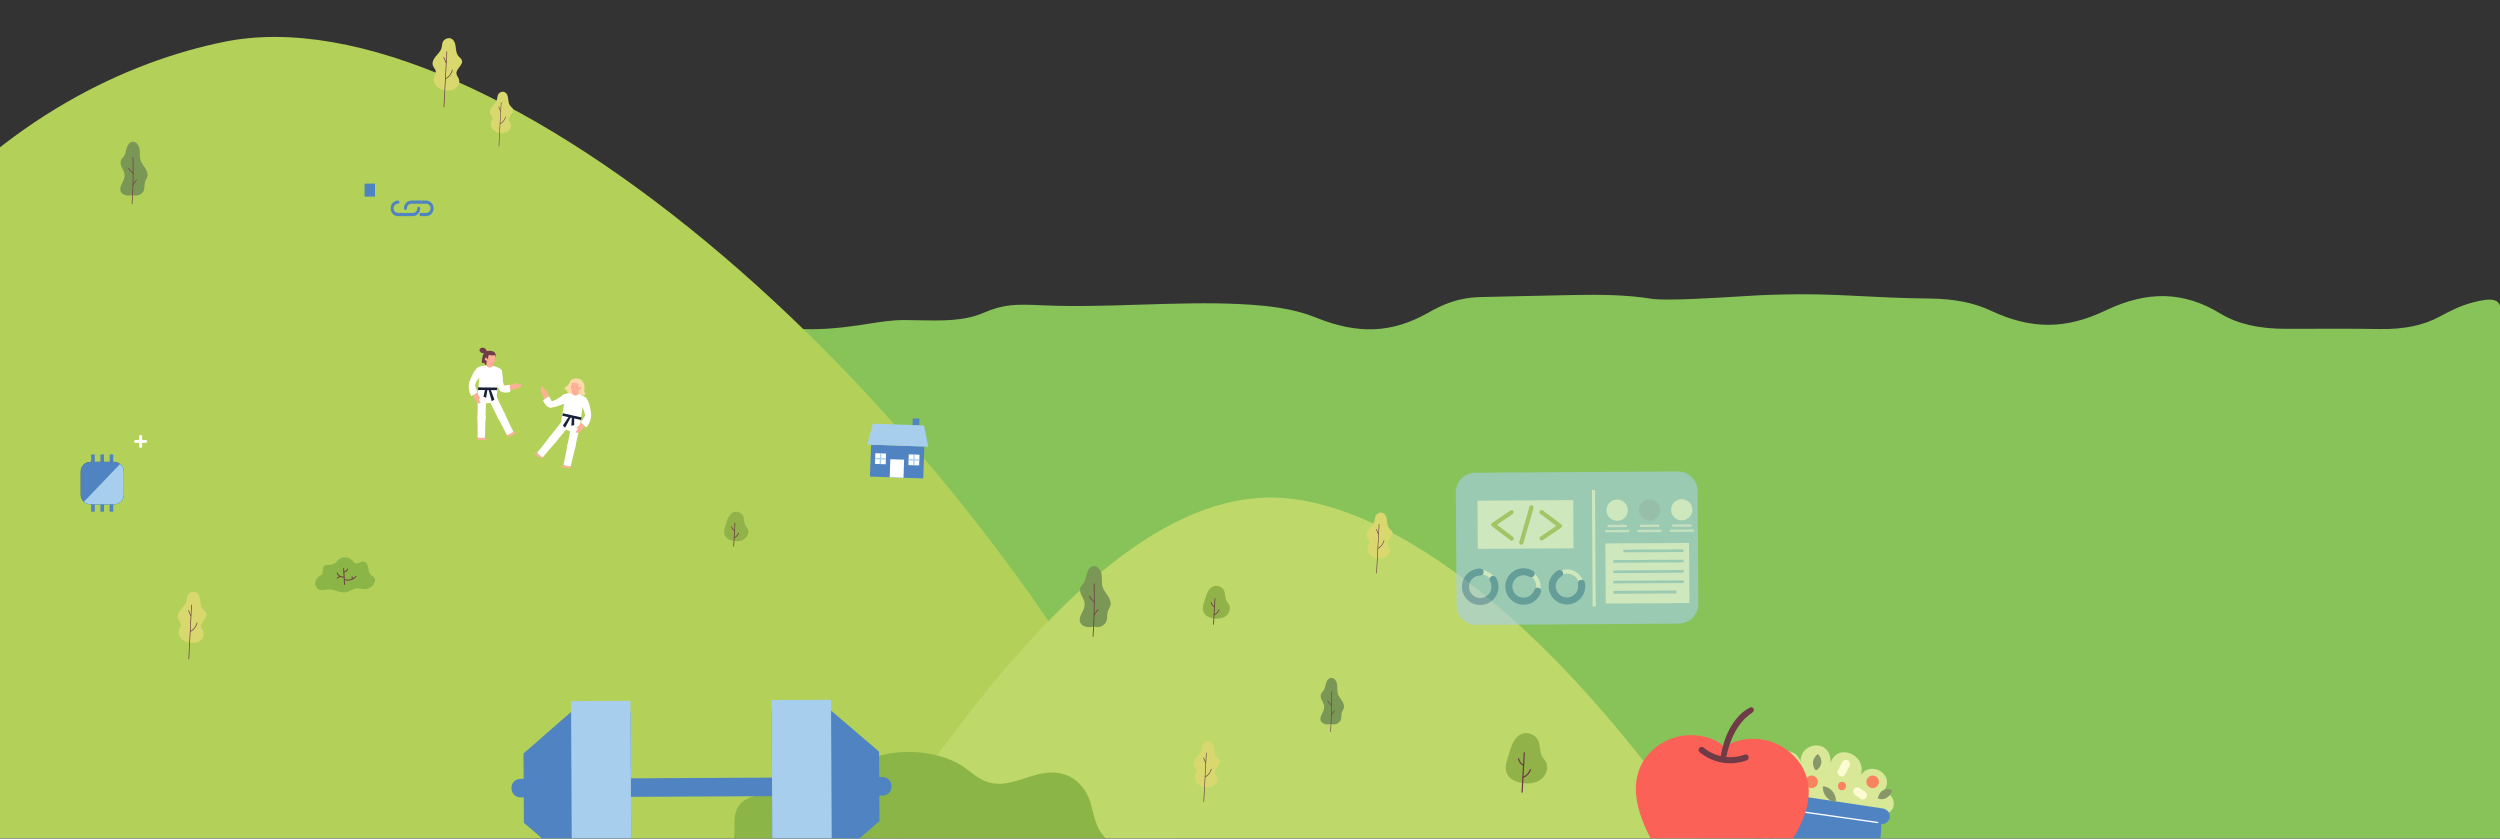 <svg width="1920" height="644" viewBox="0 0 1920 644" fill="none" xmlns="http://www.w3.org/2000/svg">
<rect x="0" y="0" width="1920" height="644" fill="#333333" stroke="none"/>
<mask id="mask0_4130_2230" style="mask-type:alpha" maskUnits="userSpaceOnUse" x="-89" y="0" width="2068" height="644">
<rect x="-89" width="2068" height="644" fill="#D9D9D9"/>
</mask>
<g mask="url(#mask0_4130_2230)">
<path d="M0.171 286.78C0.116 286.78 0.062 286.78 0.008 286.78L6.0341e-05 286.78C5.84252e-05 308.694 0.002 333.612 0.004 360.648C-0.003 377.49 -7.12617e-05 395.806 0.012 415.072C0.05 640.498 0.183 957.085 0.467 965.03C0.765 973.235 6.661 974.763 21.796 970.756C32.051 968.04 39.821 963.892 47.453 959.789C59.964 953.059 74.892 949.961 93.774 950.293C111.557 950.606 129.366 950.554 147.175 950.503C153.283 950.485 159.392 950.468 165.5 950.465C186.27 950.453 202.704 954.258 215.873 962.265C243.978 979.347 271.776 979.916 303.942 964.545C334.417 949.984 360.992 949.838 391.865 964.335C405.065 970.535 420.054 973.484 438.698 973.713C461.594 973.995 477.414 974.82 491.846 975.574C513.225 976.69 531.558 977.647 565.334 976.44C569.198 976.302 575.896 975.893 583.96 975.401C607.32 973.976 642.148 971.851 652.813 973.572C672.084 976.681 692.021 976.784 711.974 976.44C728.071 976.162 744.162 975.783 760.253 975.404C768.02 975.221 775.787 975.038 783.554 974.866C801.747 974.465 823.5 969.419 852.5 969.024C889 969.024 858 969.024 904 969.024C929.5 969.419 946.423 968.296 967.966 969.419C992.34 970.69 1018.83 969.856 1045.28 969.024C1070.92 968.217 1096.53 967.411 1120.16 968.522C1140.57 969.48 1150.25 969.465 1165.65 962.754C1180.33 956.358 1197.02 956.674 1216.35 957.039C1219.47 957.098 1222.67 957.158 1225.93 957.192C1235.47 957.289 1244.73 955.814 1253.96 954.345C1256.69 953.91 1259.42 953.475 1262.16 953.082C1293.86 948.524 1324.05 941.407 1349.21 954.345C1367 963.494 1389.88 956.045 1413.16 954.345C1418.84 953.931 1424.5 954.82 1430.16 954.345C1446.03 953.013 1461.89 964.518 1478.23 964.526C1494.07 964.534 1508.03 960.989 1521.02 956.737C1546.99 948.238 1574.37 948.265 1602.06 954.132C1634.03 960.905 1665.03 961.264 1697.02 953.716C1731.14 945.671 1755.3 947.997 1782.79 960.5C1805.8 970.963 1833.97 972.353 1860.48 963.881C1876.56 958.743 1900.28 954.266 1920.42 954.908C1920.42 953.539 1920.3 952.166 1920.19 950.793C1919.95 948.05 1919.72 945.31 1920.42 942.619C1920.6 941.898 1920.74 932.325 1920.83 916.22C1920.88 916.22 1920.94 916.22 1920.99 916.22L1921 916.22C1921 894.334 1921 869.451 1921 842.454C1921 825.555 1921 807.17 1920.99 787.829C1920.95 562.41 1920.82 245.913 1920.53 237.97C1920.24 229.764 1914.34 228.236 1899.2 232.244C1888.95 234.959 1881.18 239.108 1873.55 243.211C1861.04 249.941 1846.11 253.039 1827.23 252.707C1809.44 252.394 1791.64 252.445 1773.83 252.497C1767.72 252.514 1761.61 252.532 1755.5 252.535C1734.73 252.547 1718.3 248.742 1705.13 240.735C1677.02 223.653 1649.22 223.083 1617.06 238.455C1586.58 253.016 1560.01 253.161 1529.14 238.665C1515.94 232.465 1500.95 229.516 1482.3 229.287C1459.41 229.005 1443.59 228.18 1429.15 227.426C1407.78 226.31 1389.44 225.353 1355.67 226.559C1351.8 226.698 1345.1 227.106 1337.04 227.599C1313.68 229.024 1278.85 231.149 1268.19 229.428C1248.92 226.319 1228.98 226.216 1209.03 226.56C1192.93 226.838 1176.84 227.217 1160.75 227.596C1152.98 227.779 1145.22 227.962 1137.45 228.133C1119.25 228.534 1107.61 234.1 1096.74 240.246C1069.25 255.782 1043.24 257.103 1010.52 243.852C993.536 236.973 974.578 234.704 953.035 233.58C928.66 232.31 902.173 233.144 875.716 233.976C850.076 234.783 824.466 235.589 800.837 234.478C780.434 233.519 770.753 233.535 755.351 240.246C740.671 246.642 723.976 246.326 704.652 245.961C701.528 245.902 698.334 245.842 695.07 245.808C685.532 245.711 676.268 247.186 667.045 248.654C664.31 249.09 661.578 249.525 658.843 249.918C627.145 254.475 596.952 254.961 571.792 242.022C554.004 232.874 531.123 232.755 507.836 234.455C502.156 234.87 496.499 235.344 490.843 235.819C474.968 237.151 459.107 238.482 442.771 238.474C426.934 238.466 412.969 242.011 399.984 246.263C374.013 254.762 346.635 254.735 318.943 248.868C286.969 242.095 255.974 241.736 223.977 249.284C189.862 257.329 165.703 255.002 138.211 242.5C115.199 232.037 87.033 230.647 60.52 239.119C44.445 244.257 20.719 248.734 0.583 248.092C0.583 249.46 0.699 250.834 0.815 252.206C1.046 254.95 1.276 257.69 0.583 260.381C0.397 261.102 0.263 270.675 0.171 286.78Z" fill="#88C35A"/>
<path d="M172.093 32.126C375.272 -9.267 741.5 297.501 919.5 675L-250 675C-202.478 202.544 24.964 62.133 172.093 32.126Z" fill="#B3D158"/>
<g clip-path="url(#clip0_4130_2230)">
<path d="M373.629 271.324C374.004 270.299 373.805 269.086 373.137 268.238C372.469 267.378 371.344 266.907 370.266 267.013C369.34 267.119 368.391 267.755 368.262 268.686C368.11 269.722 369.012 270.653 369.985 271.053C371.227 271.572 372.868 271.418 373.629 270.311" fill="#6E3B46"/>
<path d="M379.723 274.952C380.72 274.057 380.977 272.454 380.309 271.288C379.384 269.675 377.227 269.309 375.387 269.415C374.661 269.451 373.922 269.545 373.266 269.863C372.317 270.322 371.637 271.218 371.192 272.184C370.418 273.833 370.231 275.694 370.055 277.508C370.02 277.873 369.997 278.285 370.219 278.58C370.629 279.122 371.473 278.874 372.083 278.58C371.883 279.381 372.551 280.241 373.36 280.359C374.169 280.476 375.001 279.958 375.376 279.216" fill="#6E3B46"/>
<path d="M384.716 284.034C383.896 282.844 382.278 282.526 381.106 283.351C381.059 283.386 381.013 283.421 380.966 283.457C380.638 283.68 380.403 284.01 380.216 284.446C380.157 284.576 380.11 284.705 380.075 284.835C379.032 288.439 381.751 296.768 383.731 299.324C383.731 299.324 383.837 299.536 383.907 299.63C384.587 300.631 385.946 300.89 386.931 300.207C387.857 299.571 388.126 298.322 387.587 297.345C385.407 291.655 385.196 285.577 385.196 285.577C385.196 285.047 385.056 284.505 384.739 284.034H384.716Z" fill="white"/>
<path d="M386.251 291.926C385.712 288.427 386.204 285.871 384.939 284.163C384.071 282.997 382.806 282.585 381.587 283.35C381.54 283.386 381.493 283.421 381.434 283.456C381.106 283.656 380.837 283.986 380.649 284.41C380.591 284.54 380.532 284.658 380.497 284.799C379.946 286.425 380.016 290.253 380.567 292.903C380.567 292.903 383.356 292.939 386.263 291.938L386.251 291.926Z" fill="white"/>
<path d="M396.775 294.224C396.353 294.307 395.064 294.743 394.162 295.096C393.142 295.343 392.533 296.38 392.779 297.393C393.025 298.406 394.033 299.019 395.029 298.795C395.029 298.795 396.869 298.488 398.31 297.994C400.15 297.369 399.869 296.816 399.869 296.816C399.869 296.816 400.56 296.439 400.291 296.015C400.291 296.015 400.853 295.626 400.455 295.308C400.455 295.308 400.982 294.354 399.775 294.825C398.709 295.249 397.127 295.438 396.845 295.226C396.564 295.013 397.537 294.849 397.783 294.472C398.029 294.095 397.185 294.118 396.763 294.201L396.775 294.224Z" fill="#FAB196"/>
<path d="M393.869 295.19C389.872 296.085 385.712 296.379 385.712 296.379V296.415C385.712 296.415 385.653 296.415 385.63 296.415C384.458 296.556 383.614 297.64 383.755 298.818C383.896 299.996 384.974 300.844 386.146 300.702C386.157 300.702 386.181 300.702 386.192 300.702C389.122 300.443 395.123 298.818 395.123 298.818C396.119 298.476 396.646 297.381 396.294 296.379C395.955 295.378 394.923 294.966 393.869 295.201V295.19Z" fill="#FAB196"/>
<path d="M366.903 334.546C366.926 333.026 368.168 331.813 369.68 331.836C371.192 331.86 372.399 333.108 372.376 334.628C372.376 334.734 372.376 334.84 372.352 334.934L372.329 336.713L375.118 338.056L366.867 337.926L366.903 334.581C366.903 334.581 366.903 334.557 366.903 334.546Z" fill="#FAB196"/>
<path d="M372.891 320.998C372.891 320.998 373.313 305.661 373.325 305.555C373.372 303.777 371.977 302.304 370.219 302.245C368.45 302.198 366.985 303.6 366.926 305.367C366.926 305.438 366.75 320.48 366.75 320.48C366.739 320.598 366.809 321.352 366.809 321.47C366.762 323.189 368.016 323.967 369.727 324.014C371.391 324.061 372.786 322.765 372.891 321.104V320.998Z" fill="white"/>
<path d="M369.856 316.958C368.145 316.922 366.739 318.289 366.703 319.997L366.821 336.005C369.914 336.512 372.446 336.123 372.446 336.123L372.879 320.126C372.915 318.407 371.555 316.993 369.856 316.958Z" fill="white"/>
<path d="M377.919 301.28L374.297 301.256H374.227L370.606 301.221L366.938 301.197L366.903 305.143C366.903 306.392 367.676 307.605 368.836 308.053L373.161 309.726H374.145H374.215C374.872 309.726 375.516 309.62 376.137 309.396L379.559 308.135C380.731 307.7 381.528 306.498 381.54 305.249L381.575 301.303L377.907 301.28H377.919Z" fill="white"/>
<path d="M388.689 332.813C388.032 331.47 388.583 329.856 389.907 329.196C391.243 328.537 392.849 329.09 393.505 330.422C393.552 330.516 393.587 330.61 393.622 330.704L394.384 332.271L397.42 332.188L390.154 335.793L388.689 332.848C388.689 332.848 388.677 332.825 388.665 332.813H388.689Z" fill="#FAB196"/>
<path d="M382.255 320.74C382.255 320.74 375.469 307.005 375.423 306.899C374.637 305.309 375.282 303.377 376.864 302.588C378.446 301.799 380.368 302.447 381.153 304.037C381.188 304.096 387.622 317.678 387.622 317.678C387.681 317.772 387.739 317.878 387.798 317.984C388.56 319.515 387.927 321.388 386.403 322.142C384.903 322.884 383.099 322.307 382.313 320.835L382.267 320.74H382.255Z" fill="white"/>
<path d="M383.392 316.146C384.88 315.38 386.708 315.969 387.482 317.465L394.232 331.636C391.712 333.427 389.322 334.169 389.322 334.169L382.091 320.245C381.329 318.749 381.915 316.912 383.403 316.134L383.392 316.146Z" fill="white"/>
<path d="M380.157 272.856C380.157 272.798 380.145 272.727 380.134 272.668C379.888 272.786 379.571 272.845 379.243 272.904C377.93 273.127 376.571 272.456 375.059 272.927C375.024 273.61 374.989 274.305 374.954 274.989C374.954 275.095 374.907 275.236 374.801 275.224C374.743 275.224 374.708 275.153 374.684 275.106C374.626 275 374.567 274.894 374.508 274.788C374.637 275.153 374.778 275.86 374.508 275.943C374.262 276.013 373.887 275.271 373.817 274.8C373.747 274.777 373.688 274.753 373.618 274.741C373.008 274.647 372.446 275.071 372.364 275.684C372.27 276.296 372.692 276.862 373.301 276.944C373.465 276.968 373.629 276.944 373.782 276.909L373.571 280.219C373.547 280.325 373.536 280.443 373.524 280.549C373.43 281.95 374.497 283.164 375.891 283.258C377.286 283.352 378.493 282.28 378.587 280.878C378.587 280.772 378.587 280.666 378.587 280.56L378.68 279.147C380.04 278.782 380.333 277.427 380.239 276.19C380.145 274.953 380.204 272.856 380.204 272.856H380.157Z" fill="#FAB196"/>
<path opacity="0.35" d="M378.645 279.146C378.645 279.146 378.001 279.335 377.145 279.205L378.552 280.619L378.645 279.146Z" fill="#FC6158"/>
<path d="M385.607 285.92C385.677 285.001 385.267 284.164 384.599 283.634C383.145 282.233 380.556 281.455 378.575 281.055C378.575 281.055 377.708 282.398 375.926 282.268C375.926 282.268 375.903 282.268 375.891 282.268C375.891 282.268 375.868 282.268 375.856 282.268C374.087 282.138 373.419 280.678 373.419 280.678C371.403 280.772 368.719 281.149 367.078 282.327C366.34 282.751 365.813 283.528 365.742 284.447C365.719 284.801 365.766 285.154 365.871 285.472L368.098 289.783L367.125 301.316C367.125 301.316 369.176 302.282 374.333 302.682C374.333 302.682 374.356 302.682 374.368 302.682C374.38 302.682 374.391 302.682 374.403 302.682C379.559 303.059 381.727 302.411 381.727 302.411L382.477 290.867L385.314 286.933C385.466 286.626 385.56 286.297 385.583 285.931L385.607 285.92Z" fill="white"/>
<path d="M371.368 284.695C371.59 283.258 370.618 281.926 369.211 281.703C369.153 281.703 369.094 281.691 369.036 281.679C368.649 281.608 368.239 281.679 367.817 281.879C367.688 281.938 367.571 281.997 367.453 282.068C364.219 283.976 360.516 291.904 360.211 295.131C360.211 295.131 360.152 295.355 360.129 295.473C359.941 296.674 360.75 297.794 361.934 297.97C363.047 298.147 364.09 297.428 364.36 296.345C366.657 290.702 370.653 286.132 370.653 286.132C371.016 285.743 371.286 285.248 371.368 284.683V284.695Z" fill="white"/>
<path d="M367.032 291.162C368.883 288.158 370.653 286.132 370.653 286.132C371.016 285.743 371.286 285.248 371.368 284.683C371.59 283.246 370.618 281.915 369.211 281.691C369.153 281.691 369.094 281.679 369.036 281.667C368.649 281.597 368.239 281.667 367.817 281.868C367.688 281.926 367.571 281.985 367.453 282.056C365.977 282.928 364.406 285.06 363.106 287.428C363.106 287.428 364.336 289.43 367.043 291.15L367.032 291.162Z" fill="white"/>
<path d="M368.825 305.815C368.649 305.426 367.957 304.249 367.418 303.436C366.961 302.493 365.824 302.105 364.887 302.564C363.961 303.023 363.574 304.143 364.008 305.073C364.008 305.073 364.699 306.816 365.485 308.124C366.492 309.797 366.961 309.408 366.961 309.408C366.961 309.408 367.465 310.009 367.84 309.644C367.84 309.644 368.332 310.115 368.567 309.644C368.567 309.644 369.61 309.95 368.883 308.878C368.239 307.924 367.723 306.416 367.864 306.086C368.004 305.756 368.368 306.687 368.789 306.84C369.211 307.005 369 306.18 368.825 305.78V305.815Z" fill="#FAB196"/>
<path d="M367.254 303.164C365.52 299.441 364.348 295.413 364.348 295.413H364.313C364.313 295.413 364.301 295.366 364.289 295.342C363.891 294.223 362.672 293.622 361.547 294.023C360.434 294.423 359.836 295.648 360.234 296.779C360.234 296.791 360.246 296.803 360.246 296.826C361.125 299.653 363.996 305.19 363.996 305.19C364.547 306.097 365.719 306.38 366.621 305.826C367.524 305.272 367.711 304.177 367.254 303.187V303.164Z" fill="#FAB196"/>
<path opacity="0.35" d="M378.856 276.119C378.915 276.343 379.231 276.437 379.559 276.343C379.888 276.249 380.098 275.99 380.028 275.778C379.97 275.554 379.653 275.46 379.325 275.554C378.997 275.648 378.786 275.907 378.856 276.119Z" fill="#FC6158"/>
<path opacity="0.35" d="M375.036 275.825C374.989 276.048 375.212 276.284 375.54 276.366C375.868 276.437 376.173 276.319 376.231 276.096C376.278 275.872 376.055 275.636 375.727 275.554C375.399 275.483 375.094 275.601 375.036 275.825Z" fill="#FC6158"/>
<path d="M381.781 297.645L367.156 297.529L367.14 299.52L381.765 299.635L381.781 297.645Z" fill="#182138"/>
<path d="M372.598 298.829L371.309 304.554L373.325 305.544L374.462 298.594L372.598 298.829Z" fill="#182138"/>
<path d="M376.512 298.357L379.723 306.862L377.661 308.087L375.083 298.852L376.512 298.357Z" fill="#182138"/>
<path d="M385.7 296.378L391.466 295.483L391.923 300.973C391.923 300.973 383.474 303.646 383.028 297.168C382.583 290.689 385.7 296.378 385.7 296.378Z" fill="white"/>
<path d="M360.75 292.752L364.957 294.036C364.957 294.036 364.442 296.027 365.66 298.524C366.879 301.021 366.938 301.186 366.938 301.186L361.899 304.225C361.899 304.225 358.559 298.877 360.75 292.752Z" fill="white"/>
<path d="M443.863 301.232C443.921 301.962 444.062 302.739 444.554 303.269C445.047 303.799 446.007 303.953 446.476 303.399C446.593 303.269 446.687 303.093 446.851 303.057C447.086 303.01 447.261 303.258 447.437 303.434C448.117 304.118 449.535 303.446 449.453 302.48C449.406 301.95 449.043 301.526 448.855 301.031C448.562 300.218 448.797 299.323 448.902 298.475C449.125 296.673 448.715 294.776 447.683 293.304C446.652 291.82 444.976 290.795 443.195 290.653C442.023 290.559 440.839 290.83 439.738 291.278C439.117 291.525 438.507 291.855 438.097 292.397C437.699 292.927 437.534 293.587 437.277 294.199C436.831 295.259 436.058 296.166 435.085 296.767C434.605 297.073 434.03 297.332 433.796 297.851C433.585 298.31 433.702 298.887 434.077 299.217C434.452 299.547 435.038 299.582 435.46 299.311C435.191 300.513 435.976 301.844 437.148 302.15C438.495 302.504 439.855 301.62 440.874 300.666" fill="#FFD9A8"/>
<path d="M438.378 295.943C439.89 295.908 441.402 295.472 442.691 294.682C443.042 295.495 443.406 296.332 444.027 296.956C444.66 297.58 445.621 297.945 446.441 297.627C447.484 297.215 447.883 295.872 447.683 294.765C447.343 292.939 445.691 291.478 443.851 291.208C442.011 290.937 440.101 291.761 438.894 293.175C438.167 294.023 436.62 296.603 437.019 297.639" fill="#FFD9A8"/>
<path d="M434.804 302.822C436.245 302.751 437.476 303.858 437.546 305.295C437.546 305.354 437.546 305.413 437.546 305.472C437.57 305.872 437.441 306.273 437.218 306.673C437.148 306.791 437.077 306.909 436.995 307.015C434.769 310.031 426.542 312.917 423.319 312.881C423.319 312.881 423.085 312.917 422.967 312.928C421.76 312.987 420.741 312.069 420.682 310.867C420.624 309.736 421.444 308.77 422.546 308.605C428.37 306.897 433.304 303.375 433.304 303.375C433.714 303.057 434.23 302.845 434.804 302.822Z" fill="white"/>
<path d="M427.608 306.649C430.702 304.965 432.448 302.738 434.57 302.727C436.011 302.715 437.113 303.481 437.253 304.906C437.253 304.965 437.253 305.024 437.253 305.083C437.288 305.483 437.195 305.884 436.972 306.296C436.913 306.425 436.843 306.543 436.761 306.649C435.812 308.075 432.483 310.113 430.058 311.279C430.058 311.279 428.569 309.582 427.597 306.649H427.608Z" fill="white"/>
<path d="M419.44 299.359C419.627 299.747 420.073 301.043 420.331 301.974C420.753 302.94 420.307 304.059 419.346 304.471C418.397 304.883 417.295 304.459 416.873 303.517C416.873 303.517 416.006 301.868 415.514 300.407C414.893 298.558 415.491 298.44 415.491 298.44C415.491 298.44 415.362 297.662 415.877 297.615C415.877 297.615 415.842 296.932 416.334 297.062C416.334 297.062 416.78 296.06 417.12 297.309C417.436 298.428 418.245 299.794 418.584 299.889C418.924 299.983 418.456 299.111 418.608 298.687C418.76 298.263 419.252 298.946 419.44 299.335V299.359Z" fill="#FAB196"/>
<path d="M420.436 302.268C422.147 306.003 424.444 309.513 424.444 309.513L424.409 309.537C424.409 309.537 424.444 309.584 424.456 309.607C425.053 310.632 424.714 311.963 423.694 312.564C422.674 313.165 421.362 312.823 420.753 311.798C420.753 311.786 420.741 311.775 420.729 311.763C419.159 309.254 416.803 303.482 416.803 303.482C416.475 302.481 417.014 301.397 418.022 301.067C419.018 300.737 419.979 301.303 420.424 302.292L420.436 302.268Z" fill="#FAB196"/>
<path d="M438.542 356.702C438.859 355.217 437.921 353.757 436.445 353.427C434.968 353.109 433.515 354.051 433.187 355.536C433.163 355.642 433.151 355.736 433.14 355.842L432.765 357.573L429.741 358.257L437.804 360L438.519 356.725C438.519 356.725 438.519 356.702 438.519 356.69L438.542 356.702Z" fill="#FAB196"/>
<path d="M435.741 342.142C435.741 342.142 438.765 327.111 438.788 326.994C439.14 325.25 440.828 324.119 442.562 324.473C444.296 324.826 445.422 326.523 445.07 328.266C445.058 328.337 441.847 343.026 441.847 343.026C441.847 343.144 441.589 343.862 441.566 343.98C441.226 345.664 439.831 346.147 438.156 345.806C436.515 345.476 435.448 343.897 435.718 342.26L435.741 342.154V342.142Z" fill="white"/>
<path d="M439.609 338.903C441.285 339.257 442.351 340.906 441.999 342.579L438.296 358.139C435.167 357.939 432.788 356.973 432.788 356.973L435.952 341.295C436.304 339.61 437.945 338.538 439.609 338.892V338.903Z" fill="white"/>
<path d="M435.261 321.787L438.8 322.577H438.87L442.41 323.389L445.984 324.19L445.129 328.042C444.859 329.267 443.816 330.269 442.585 330.445L437.992 331.093L437.031 330.881H436.96C436.327 330.728 435.718 330.469 435.167 330.104L432.108 328.101C431.065 327.418 430.55 326.063 430.819 324.838L431.675 320.986L435.249 321.787H435.261Z" fill="white"/>
<path d="M417.706 350.07C418.643 348.916 418.479 347.208 417.33 346.265C416.182 345.323 414.483 345.488 413.545 346.642C413.475 346.725 413.416 346.807 413.369 346.89L412.268 348.232L409.326 347.467L415.596 352.626L417.682 350.094C417.682 350.094 417.694 350.07 417.706 350.07Z" fill="#FAB196"/>
<path d="M426.671 339.763C426.671 339.763 436.363 327.913 436.433 327.83C437.558 326.452 437.359 324.426 435.988 323.295C434.616 322.164 432.601 322.365 431.476 323.743C431.429 323.802 422.112 335.57 422.112 335.57C422.03 335.652 421.948 335.734 421.878 335.829C420.799 337.16 420.987 339.115 422.299 340.199C423.589 341.259 425.475 341.106 426.577 339.857L426.647 339.775L426.671 339.763Z" fill="white"/>
<path d="M426.6 335.027C425.323 333.943 423.401 334.096 422.323 335.392L412.572 347.666C414.623 349.987 416.791 351.247 416.791 351.247L426.964 339.326C428.042 338.043 427.89 336.111 426.6 335.027Z" fill="white"/>
<path d="M445.703 293.41H445.714L445.703 293.421V293.41Z" fill="#FFBA9A"/>
<path d="M439.456 293.599C439.48 293.54 439.503 293.481 439.527 293.422C439.738 293.599 440.031 293.728 440.347 293.858C441.578 294.376 443.054 294.023 444.414 294.824C444.296 295.507 444.179 296.178 444.062 296.862C444.039 296.968 444.062 297.121 444.168 297.121C444.226 297.121 444.273 297.074 444.308 297.038C444.39 296.944 444.472 296.862 444.554 296.767C444.343 297.097 444.05 297.745 444.296 297.886C444.519 298.016 445.046 297.38 445.222 296.932C445.293 296.932 445.363 296.92 445.433 296.932C446.043 296.979 446.5 297.521 446.453 298.134C446.406 298.746 445.867 299.206 445.257 299.159C445.093 299.147 444.941 299.088 444.8 299.017L444.261 302.292C444.261 302.398 444.261 302.516 444.226 302.634C444.003 304.024 442.691 304.966 441.308 304.73C439.925 304.506 438.988 303.187 439.222 301.797C439.234 301.691 439.269 301.585 439.292 301.491L439.515 300.089C438.273 299.429 438.284 298.039 438.66 296.862C439.035 295.684 439.445 293.61 439.445 293.61L439.456 293.599Z" fill="#FAB196"/>
<path opacity="0.35" d="M439.527 300.064C439.527 300.064 440.113 300.394 440.98 300.465L439.292 301.525L439.527 300.064Z" fill="#FC6158"/>
<path d="M431.23 305.095C431.37 304.188 431.956 303.458 432.718 303.093C434.441 302.056 437.148 301.891 439.163 301.95C439.163 301.95 439.714 303.458 441.472 303.729C441.472 303.729 441.496 303.729 441.507 303.729C441.507 303.729 441.531 303.729 441.542 303.729C443.3 304 444.273 302.727 444.273 302.727C446.207 303.281 448.738 304.247 450.074 305.767C450.695 306.344 451.035 307.215 450.894 308.122C450.836 308.476 450.719 308.806 450.543 309.1L447.402 312.799L445.761 324.249C445.761 324.249 443.546 324.72 438.437 323.942C438.437 323.942 438.413 323.942 438.402 323.942C438.39 323.942 438.378 323.942 438.367 323.942C433.257 323.141 431.288 322.022 431.288 322.022L433.151 310.608L431.265 306.132C431.183 305.802 431.171 305.448 431.218 305.095H431.23Z" fill="white"/>
<path d="M445.375 307.121C445.48 305.672 446.722 304.589 448.152 304.695C448.211 304.695 448.269 304.706 448.328 304.718C448.715 304.742 449.101 304.907 449.465 305.189C449.582 305.272 449.676 305.366 449.781 305.46C452.488 308.052 454.316 316.616 453.895 319.82C453.895 319.82 453.895 320.055 453.895 320.173C453.801 321.386 452.769 322.293 451.574 322.199C450.449 322.117 449.594 321.186 449.57 320.067C448.597 314.048 445.726 308.688 445.726 308.688C445.457 308.229 445.316 307.687 445.351 307.121H445.375Z" fill="white"/>
<path d="M448.14 314.401C447.004 311.044 445.738 308.688 445.738 308.688C445.468 308.229 445.328 307.687 445.363 307.121C445.468 305.672 446.711 304.589 448.14 304.695C448.199 304.695 448.258 304.706 448.316 304.718C448.703 304.742 449.09 304.907 449.453 305.189C449.57 305.272 449.664 305.366 449.769 305.46C451.012 306.638 452.066 309.077 452.805 311.68C452.805 311.68 451.152 313.353 448.129 314.413L448.14 314.401Z" fill="white"/>
<path d="M443.113 328.278C443.371 327.936 444.308 326.947 445.023 326.287C445.679 325.474 446.875 325.356 447.683 326.016C448.48 326.676 448.609 327.854 447.976 328.667C447.976 328.667 446.91 330.21 445.843 331.305C444.496 332.707 444.121 332.224 444.121 332.224C444.121 332.224 443.488 332.683 443.218 332.259C443.218 332.259 442.632 332.601 442.515 332.106C442.515 332.106 441.425 332.165 442.375 331.282C443.218 330.492 444.062 329.138 443.992 328.796C443.921 328.455 443.359 329.256 442.914 329.326C442.468 329.385 442.855 328.631 443.113 328.29V328.278Z" fill="#FAB196"/>
<path d="M445.222 326.051C447.742 322.812 449.793 319.148 449.793 319.148L449.828 319.172C449.828 319.172 449.851 319.125 449.875 319.101C450.508 318.1 451.832 317.794 452.84 318.43C453.836 319.066 454.141 320.397 453.508 321.41C453.508 321.422 453.484 321.434 453.484 321.445C451.984 324.002 447.953 328.749 447.953 328.749C447.215 329.503 446.007 329.514 445.257 328.772C444.507 328.03 444.566 326.911 445.234 326.063L445.222 326.051Z" fill="#FAB196"/>
<path opacity="0.35" d="M439.996 297.074C439.89 297.274 439.55 297.297 439.257 297.132C438.964 296.968 438.812 296.673 438.929 296.473C439.035 296.273 439.374 296.249 439.667 296.414C439.96 296.579 440.113 296.873 439.996 297.074Z" fill="#FC6158"/>
<path opacity="0.35" d="M443.793 297.651C443.793 297.874 443.511 298.063 443.171 298.063C442.832 298.063 442.562 297.874 442.562 297.639C442.562 297.415 442.843 297.227 443.183 297.227C443.523 297.227 443.793 297.415 443.793 297.651Z" fill="#FC6158"/>
<path d="M431.898 319.329L446.172 322.531L446.604 320.588L432.329 317.386L431.898 319.329Z" fill="#182138"/>
<path d="M441.003 320.609L440.968 326.475L438.788 326.993L439.234 319.961L441.003 320.609Z" fill="#182138"/>
<path d="M437.288 319.266L432.261 326.816L433.984 328.489L438.577 320.067L437.288 319.266Z" fill="#182138"/>
<path d="M424.444 309.525L421.655 304.377L417.038 307.345C417.038 307.345 420.049 315.721 425.44 312.14C430.831 308.559 424.432 309.525 424.432 309.525H424.444Z" fill="white"/>
<path d="M453.906 317.381L449.523 317.675C449.523 317.675 449.57 319.725 447.824 321.892C446.078 324.048 445.984 324.201 445.984 324.201L450.215 328.301C450.215 328.301 454.668 323.86 453.906 317.381Z" fill="white"/>
</g>
<path d="M700.984 321.305L706.153 321.486L705.972 326.656L700.803 326.475L700.984 321.305Z" fill="#4F83C2"/>
<path d="M668.963 341.54L709.909 342.973L709.053 367.442L668.108 366.009L668.963 341.54Z" fill="#4F83C2"/>
<path d="M709.652 326.772L670.354 325.396L666.001 341.415L712.876 343.061L709.652 326.772Z" fill="#A7CEED"/>
<path d="M683.778 352.671L694.363 353.041L693.878 366.915L683.293 366.544L683.778 352.671Z" fill="white"/>
<path d="M697.939 348.944L706.174 349.232L705.886 357.468L697.651 357.18L697.939 348.944Z" fill="white"/>
<path d="M702.057 349.076L701.763 357.311" stroke="#A7CEED" stroke-width="1.03" stroke-miterlimit="10"/>
<path d="M697.796 353.04L706.03 353.334" stroke="#A7CEED" stroke-width="1.03" stroke-miterlimit="10"/>
<path d="M672.253 348.048L680.488 348.336L680.2 356.572L671.965 356.284L672.253 348.048Z" fill="white"/>
<path d="M676.374 348.17L676.08 356.405" stroke="#A7CEED" stroke-width="1.03" stroke-miterlimit="10"/>
<path d="M672.107 352.147L680.349 352.43" stroke="#A7CEED" stroke-width="1.03" stroke-miterlimit="10"/>
<path d="M977.782 382.123C870.593 380.695 760.059 510.069 649.096 684.086L1321.64 666.901C1182.56 457.626 1055.4 383.166 977.782 382.123Z" fill="#BED86A"/>
<path d="M1353.6 610.336C1339.8 602.662 1352.77 587.372 1362.17 594.77C1359.4 589.531 1359.4 583.566 1365.9 579.058C1373.65 573.686 1382.1 579.443 1382.76 585.759C1382.11 568.771 1407.53 567.13 1405.76 586.527C1410.27 569.823 1433.9 579.203 1429.16 595.214C1437.43 583.093 1457.77 596.288 1445.27 609.065C1456.4 606.161 1460.34 629.631 1440 624.351" fill="#D8E897"/>
<path d="M1353.12 614.03C1343.83 646.591 1346.3 661.529 1387.46 667.828C1401.18 669.931 1423.9 673.809 1434.62 664.936C1444.18 657.495 1444.65 644.128 1444.96 628.09" fill="#4F83C2"/>
<path d="M1353.24 619.092C1377.04 622.739 1400.87 626.203 1424.69 629.764C1431.5 630.781 1438.32 631.818 1445.14 632.854C1448.26 633.332 1451.4 630.083 1451.39 627.086C1451.37 623.522 1448.95 621.36 1445.61 620.842C1421.81 617.195 1397.99 613.731 1374.17 610.17C1367.35 609.153 1360.53 608.116 1353.72 607.079C1350.59 606.602 1347.45 609.851 1347.47 612.848C1347.48 616.412 1349.9 618.574 1353.24 619.092Z" fill="#4F83C2"/>
<path d="M1355.95 640.285C1355.42 645.324 1358.1 650.024 1361.62 653.415C1365.35 657 1370.66 657.573 1375.53 658.315C1376.18 658.416 1376.46 657.429 1375.81 657.337C1371.25 656.646 1366.14 656.171 1362.57 652.914C1359 649.657 1356.45 645.159 1356.96 640.303C1357.02 639.651 1356 639.652 1355.94 640.295L1355.95 640.285Z" fill="white"/>
<path d="M1362.8 641.198C1362.11 646.014 1366 651.09 1370.98 651.227C1371.63 651.242 1371.64 650.224 1370.99 650.209C1366.74 650.087 1363.18 645.639 1363.78 641.475C1363.87 640.833 1362.89 640.546 1362.8 641.198Z" fill="white"/>
<path d="M1356.15 620.048C1359.02 620.456 1361.87 620.854 1364.73 621.262C1371.56 622.222 1378.37 623.191 1385.2 624.151C1393.49 625.325 1401.78 626.489 1410.07 627.663C1417.21 628.674 1424.34 629.674 1431.47 630.685L1438.57 631.685C1439.63 631.838 1440.86 632.204 1441.94 632.165C1441.99 632.165 1442.04 632.175 1442.09 632.185C1442.73 632.277 1442.74 631.259 1442.09 631.167C1439.23 630.759 1436.38 630.361 1433.52 629.953C1426.69 628.993 1419.87 628.023 1413.05 627.064C1404.76 625.89 1396.46 624.726 1388.18 623.552C1381.04 622.541 1373.91 621.541 1366.77 620.53L1359.68 619.53C1358.62 619.377 1357.38 619.011 1356.31 619.05C1356.26 619.05 1356.21 619.04 1356.16 619.03C1355.52 618.938 1355.51 619.956 1356.15 620.048Z" fill="white"/>
<path d="M1370.06 590.664C1370.54 591.84 1371.13 592.969 1371.58 594.164C1371.48 593.904 1371.38 593.644 1371.29 593.383C1371.53 594.039 1371.73 594.713 1371.86 595.405C1371.99 596.175 1372.61 596.968 1373.26 597.386C1373.93 597.814 1374.95 598.025 1375.73 597.81C1376.52 597.586 1377.28 597.141 1377.71 596.405C1378.16 595.631 1378.29 594.825 1378.14 593.94C1377.74 591.708 1376.61 589.711 1375.76 587.638C1375.46 586.935 1374.59 586.303 1373.89 586.086C1373.14 585.839 1372.11 585.898 1371.4 586.315C1370.7 586.732 1370.07 587.36 1369.85 588.175C1369.8 588.463 1369.75 588.741 1369.7 589.028C1369.67 589.605 1369.8 590.153 1370.07 590.664L1370.06 590.664Z" fill="#FCFBD2"/>
<path d="M1414.62 585.764C1414.59 585.841 1414.55 585.907 1414.52 585.984C1414.64 585.735 1414.76 585.477 1414.87 585.228C1413.78 587.553 1412.45 589.761 1411.37 592.096C1411.05 592.794 1411.25 593.939 1411.6 594.585C1411.96 595.27 1412.71 595.93 1413.47 596.138C1414.28 596.356 1415.2 596.354 1415.96 595.909C1416.18 595.747 1416.4 595.596 1416.62 595.434C1417.04 595.053 1417.33 594.585 1417.51 594.049C1417.54 593.972 1417.58 593.905 1417.61 593.829L1417.26 594.585C1418.35 592.26 1419.68 590.052 1420.76 587.717C1421.08 587.019 1420.88 585.874 1420.53 585.227C1420.17 584.542 1419.42 583.883 1418.66 583.675C1417.85 583.457 1416.93 583.459 1416.17 583.904C1415.95 584.065 1415.73 584.217 1415.51 584.379C1415.09 584.759 1414.8 585.228 1414.62 585.764Z" fill="#FCFBD2"/>
<path d="M1424.77 610.602C1426.21 611.459 1427.56 612.488 1428.88 613.508C1429.24 613.761 1429.63 613.898 1430.06 613.94C1430.48 614.05 1430.91 614.053 1431.34 613.932C1431.77 613.849 1432.13 613.67 1432.46 613.403C1432.82 613.195 1433.11 612.9 1433.33 612.536C1433.75 611.81 1433.98 610.909 1433.75 610.071C1433.66 609.811 1433.55 609.551 1433.46 609.291C1433.19 608.799 1432.82 608.402 1432.35 608.091C1431.04 607.071 1429.68 606.032 1428.24 605.184C1427.51 604.746 1426.62 604.566 1425.78 604.76C1425.35 604.843 1424.99 605.023 1424.66 605.289C1424.3 605.497 1424.01 605.793 1423.79 606.156C1423.38 606.882 1423.14 607.783 1423.37 608.621C1423.59 609.41 1424.05 610.173 1424.78 610.602L1424.77 610.602Z" fill="#FCFBD2"/>
<path d="M1396.06 579.145C1397.36 580.241 1397.99 581.38 1398.4 582.516C1398.79 583.643 1398.89 584.768 1398.76 585.852C1398.63 586.937 1398.27 587.981 1397.65 588.965C1397 589.949 1396.16 590.893 1394.67 591.735C1393.51 590.486 1392.98 589.339 1392.64 588.241C1392.33 587.144 1392.25 586.086 1392.38 585.079C1392.51 584.062 1392.83 583.085 1393.39 582.11C1393.97 581.135 1394.72 580.171 1396.07 579.154L1396.06 579.145Z" fill="#88976A"/>
<path d="M1399.9 603.912C1401.77 603.928 1403.2 604.506 1404.44 605.208C1405.68 605.929 1406.69 606.831 1407.51 607.866C1408.35 608.9 1409 610.087 1409.42 611.426C1409.83 612.774 1410.07 614.246 1409.77 616.097C1407.92 615.841 1406.59 615.225 1405.4 614.505C1404.24 613.765 1403.27 612.883 1402.48 611.877C1401.68 610.871 1401.05 609.742 1400.59 608.471C1400.14 607.17 1399.85 605.785 1399.9 603.921L1399.9 603.912Z" fill="#88976A"/>
<path d="M1381.16 602.092C1381.4 603.832 1381.43 605.043 1381.25 606.242C1381.07 607.413 1380.71 608.495 1380.13 609.489C1379.55 610.493 1378.76 611.418 1377.7 612.206C1376.64 612.966 1375.31 613.675 1373.52 613.66C1373.28 611.92 1373.25 610.709 1373.43 609.51C1373.61 608.34 1373.98 607.267 1374.56 606.263C1375.14 605.259 1375.93 604.334 1376.99 603.546C1378.05 602.796 1379.38 602.077 1381.16 602.092Z" fill="#88976A"/>
<path d="M1367.3 595.924C1365.56 596.524 1363.94 596.242 1362.57 595.76C1361.2 595.249 1360.06 594.48 1359.14 593.618C1358.22 592.755 1357.5 591.789 1356.92 590.698C1356.33 589.579 1355.88 588.394 1355.38 586.632C1357.14 586.022 1358.76 586.305 1360.13 586.787C1361.5 587.298 1362.64 588.066 1363.56 588.929C1364.48 589.791 1365.18 590.767 1365.77 591.858C1366.36 592.977 1366.81 594.162 1367.31 595.924L1367.3 595.924Z" fill="#88976A"/>
<path d="M1442.14 612.994C1442.62 611.375 1443.05 610.36 1443.59 609.433C1444.15 608.535 1444.84 607.782 1445.74 607.175C1446.65 606.567 1447.79 606.106 1449.1 605.992C1450.4 605.897 1451.86 606.121 1453.17 607.217C1452.42 608.748 1451.91 609.695 1451.34 610.525C1450.77 611.337 1450.15 611.985 1449.31 612.526C1448.49 613.076 1447.47 613.519 1446.25 613.72C1445.02 613.892 1443.6 613.861 1442.14 612.994Z" fill="#88976A"/>
<path d="M1391.16 605.25C1393.77 605.349 1396.07 603.226 1396.17 600.624C1396.27 598.012 1394.16 595.718 1391.54 595.619C1388.93 595.521 1386.63 597.643 1386.53 600.246C1386.43 602.858 1388.55 605.152 1391.16 605.25Z" fill="#FA835F"/>
<path d="M1438.03 605.276C1440.63 605.374 1442.94 603.252 1443.04 600.649C1443.14 598.047 1441.02 595.743 1438.41 595.645C1435.79 595.546 1433.5 597.669 1433.4 600.271C1433.3 602.883 1435.42 605.177 1438.03 605.276Z" fill="#FA835F"/>
<path d="M1359.18 604.588C1363.32 604.748 1363.57 598.324 1359.43 598.164C1355.29 598.005 1355.03 604.429 1359.18 604.588Z" fill="#FA835F"/>
<path d="M1414.49 606.885C1418.63 607.044 1418.89 600.621 1414.75 600.461C1410.61 600.302 1410.35 606.726 1414.49 606.885Z" fill="#FA835F"/>
<path d="M1263.26 582.766C1269.13 574.125 1279.52 567.171 1291.53 565.14C1303.38 563.129 1317.89 566.522 1324.69 574.172C1332.35 567.388 1347.17 565.744 1358.7 569.135C1370.38 572.582 1379.87 580.717 1384.67 589.99C1396.09 612.046 1383.67 635.587 1369.29 655.545C1364.32 662.429 1358.9 669.059 1350.9 673.503C1341.39 678.777 1328.33 679.761 1318.75 673.807C1308.54 678.578 1295.69 676.055 1286.87 669.69C1279.45 664.331 1274.86 657.102 1270.74 649.676C1258.83 628.154 1249.28 603.306 1263.25 582.766L1263.26 582.766Z" fill="#FC6158"/>
<path d="M1321.54 580.568C1323.83 566.619 1330.59 550.66 1343.54 543.577C1346.52 541.946 1348.42 545.569 1345.49 547.507C1334.27 554.92 1328.35 568.624 1325.76 581.451C1325.08 584.8 1321.01 583.781 1321.54 580.568Z" fill="#6E3B46"/>
<path d="M1341.5 583.921C1329.24 588.472 1315.35 586.073 1305.31 577.693C1303.01 575.764 1305.98 572.182 1308.29 574.102C1317.12 581.465 1329.16 583.516 1339.93 579.517C1342.75 578.473 1344.31 582.868 1341.49 583.912L1341.5 583.921Z" fill="#6E3B46"/>
<path d="M1060.33 393.581C1058.68 393.827 1057.05 394.678 1056.42 396.222C1055.85 397.591 1055.93 399.14 1055.49 400.55C1054.82 402.701 1053.05 404.285 1051.61 406.016C1050.17 407.747 1048.96 410.056 1049.71 412.177C1050.23 413.641 1051.62 414.796 1051.67 416.336C1051.7 417.537 1050.91 418.587 1050.51 419.722C1049.72 421.951 1050.55 424.548 1052.21 426.229C1053.86 427.911 1056.22 428.775 1058.57 429.01C1060.87 429.248 1063.33 428.88 1065.18 427.493C1067.04 426.106 1068.11 423.55 1067.32 421.373C1066.85 420.112 1065.83 419.046 1065.67 417.718C1065.25 414.319 1070.51 411.742 1069.3 408.532C1068.87 407.378 1067.72 406.689 1066.93 405.745C1065.75 404.319 1065.48 402.38 1065.26 400.538C1065.05 398.703 1064.83 396.767 1063.74 395.274C1062.65 393.78 1060.35 392.999 1058.9 394.153" fill="#D8D86E"/>
<path d="M1058.91 402.734C1058.66 407.601 1058.41 412.475 1058.15 417.342C1057.89 422.208 1057.64 427.102 1057.38 431.989C1057.24 434.717 1057.1 437.451 1056.96 440.179C1056.94 440.489 1057.42 440.519 1057.43 440.208C1057.68 435.354 1057.93 430.507 1058.19 425.66C1058.44 420.812 1058.7 415.886 1058.95 410.999C1059.09 408.258 1059.24 405.511 1059.38 402.77C1059.39 402.459 1058.92 402.429 1058.9 402.74L1058.91 402.734Z" fill="#6E3B46"/>
<path d="M1056.83 406.697C1057.36 407.95 1057.91 409.197 1058.45 410.444C1058.57 410.723 1059 410.518 1058.89 410.233C1058.36 408.98 1057.81 407.733 1057.27 406.486C1057.15 406.207 1056.72 406.412 1056.83 406.697Z" fill="#6E3B46"/>
<path d="M1058.45 421.297C1060.86 420.084 1062.5 417.795 1063.18 415.222C1063.26 414.928 1062.81 414.767 1062.73 415.074C1062.07 417.523 1060.54 419.706 1058.24 420.86C1057.97 421.001 1058.17 421.432 1058.45 421.297Z" fill="#6E3B46"/>
<path d="M927.639 569.108C925.987 569.355 924.357 570.206 923.723 571.749C923.16 573.118 923.241 574.667 922.801 576.077C922.128 578.228 920.359 579.812 918.918 581.543C917.478 583.274 916.272 585.584 917.019 587.705C917.536 589.168 918.927 590.323 918.975 591.863C919.012 593.065 918.217 594.115 917.821 595.249C917.031 597.478 917.86 600.075 919.516 601.757C921.171 603.438 923.527 604.303 925.877 604.537C928.18 604.776 930.634 604.407 932.491 603.02C934.347 601.634 935.422 599.078 934.626 596.901C934.162 595.639 933.137 594.574 932.976 593.245C932.561 589.846 937.817 587.27 936.609 584.059C936.179 582.906 935.024 582.216 934.242 581.273C933.061 579.846 932.785 577.907 932.571 576.065C932.362 574.23 932.14 572.295 931.049 570.801C929.958 569.308 927.662 568.526 926.212 569.68" fill="#D8D86E"/>
<path d="M926.22 578.261C925.972 583.129 925.717 588.002 925.456 592.869C925.195 597.736 924.945 602.63 924.689 607.517C924.55 610.244 924.404 612.978 924.265 615.706C924.252 616.016 924.727 616.046 924.74 615.736C924.987 610.881 925.24 606.034 925.493 601.187C925.746 596.34 926.005 591.413 926.26 586.526C926.4 583.785 926.548 581.038 926.688 578.297C926.701 577.987 926.226 577.957 926.213 578.267L926.22 578.261Z" fill="#6E3B46"/>
<path d="M924.141 582.225C924.671 583.477 925.222 584.725 925.759 585.971C925.88 586.25 926.31 586.046 926.196 585.76C925.666 584.508 925.115 583.26 924.578 582.014C924.457 581.734 924.027 581.939 924.141 582.225Z" fill="#6E3B46"/>
<path d="M925.762 596.824C928.17 595.611 929.805 593.323 930.491 590.749C930.569 590.456 930.116 590.295 930.037 590.601C929.379 593.051 927.85 595.233 925.552 596.387C925.278 596.529 925.482 596.959 925.762 596.824Z" fill="#6E3B46"/>
<path d="M1157.71 583.009C1152.85 596.353 1163 599.99 1166.53 600.846C1172.05 602.181 1178.26 602.108 1182.94 598.95C1187.61 595.799 1189.92 589.044 1186.84 584.382C1186.17 583.371 1185.29 582.505 1184.64 581.48C1182.17 577.646 1183.22 572.489 1181.2 568.406C1178.97 563.881 1172.73 561.738 1168.09 563.899C1163.19 566.185 1161.13 571.83 1159.54 576.911C1158.45 580.409 1157.34 583.914 1156.25 587.413" fill="#90B249"/>
<path d="M1170.16 578.16C1169.94 582.093 1169.73 586.019 1169.52 589.952C1169.3 593.885 1169.09 597.812 1168.87 601.745C1168.75 603.978 1168.63 606.205 1168.51 608.438C1168.49 608.695 1168.78 608.894 1169.02 608.878C1169.32 608.858 1169.46 608.63 1169.47 608.373C1169.69 604.44 1169.9 600.513 1170.12 596.58C1170.33 592.647 1170.54 588.721 1170.76 584.788C1170.88 582.555 1171 580.328 1171.12 578.095C1171.14 577.838 1170.85 577.638 1170.61 577.655C1170.31 577.674 1170.17 577.903 1170.16 578.16Z" fill="#6E3B46"/>
<path d="M1165.77 582.748C1166.21 585.062 1167.69 587.075 1169.83 588.182C1170.38 588.463 1170.8 587.616 1170.24 587.329C1168.44 586.393 1167.1 584.652 1166.74 582.683C1166.69 582.43 1166.5 582.224 1166.22 582.243C1165.98 582.259 1165.72 582.495 1165.77 582.748Z" fill="#6E3B46"/>
<path d="M1174.92 590.914C1174.05 593.454 1172.08 595.58 1169.54 596.606C1168.96 596.839 1169.28 597.737 1169.85 597.504C1172.62 596.381 1174.84 594.107 1175.8 591.318C1175.88 591.075 1175.82 590.803 1175.57 590.689C1175.35 590.591 1175 590.665 1174.92 590.914Z" fill="#6E3B46"/>
<path d="M924.618 462.947C921.443 471.67 928.079 474.047 930.386 474.607C933.993 475.48 938.053 475.432 941.111 473.368C944.165 471.308 945.675 466.892 943.661 463.844C943.226 463.183 942.652 462.617 942.225 461.947C940.612 459.441 941.294 456.069 939.975 453.4C938.514 450.442 934.44 449.041 931.408 450.454C928.201 451.948 926.852 455.638 925.816 458.96C925.1 461.247 924.38 463.539 923.664 465.826" fill="#90B249"/>
<path d="M932.756 459.777C932.615 462.348 932.478 464.915 932.337 467.486C932.196 470.057 932.059 472.624 931.918 475.195C931.837 476.655 931.76 478.11 931.678 479.57C931.669 479.738 931.858 479.869 932.016 479.858C932.207 479.845 932.301 479.696 932.31 479.528C932.451 476.957 932.588 474.39 932.729 471.819C932.87 469.248 933.007 466.681 933.148 464.11C933.229 462.65 933.306 461.194 933.387 459.734C933.396 459.566 933.208 459.436 933.05 459.446C932.859 459.459 932.765 459.609 932.756 459.777Z" fill="#6E3B46"/>
<path d="M929.889 462.776C930.175 464.289 931.144 465.605 932.54 466.328C932.899 466.512 933.173 465.959 932.809 465.771C931.635 465.159 930.757 464.021 930.52 462.734C930.488 462.568 930.366 462.434 930.183 462.446C930.025 462.457 929.856 462.611 929.889 462.776Z" fill="#6E3B46"/>
<path d="M935.872 468.114C935.3 469.775 934.015 471.164 932.355 471.836C931.977 471.988 932.181 472.575 932.559 472.423C934.369 471.688 935.818 470.202 936.442 468.378C936.498 468.219 936.46 468.042 936.292 467.968C936.154 467.903 935.923 467.952 935.872 468.114Z" fill="#6E3B46"/>
<path d="M842.274 480.631C839.857 481.266 837.36 481.906 834.886 481.559C832.41 481.215 829.934 479.629 829.328 477.206C828.655 474.51 830.387 471.885 831.595 469.379C832.572 467.358 833.248 465.102 832.909 462.885C832.581 460.752 831.357 458.884 830.453 456.924C829.55 454.964 828.968 452.62 829.94 450.693C830.48 449.618 831.439 448.82 832.15 447.848C833.73 445.692 833.993 442.881 834.75 440.318C835.507 437.754 837.216 435.053 839.874 434.767C843.145 434.416 845.561 437.948 846.033 441.202C846.504 444.457 845.869 447.868 846.887 450.995C847.707 453.514 849.509 455.568 850.951 457.79C852.392 460.013 853.516 462.732 852.754 465.267C852.337 466.655 851.397 467.828 850.9 469.192C850.04 471.556 850.605 474.236 849.875 476.644C848.687 480.561 843.697 482.795 839.982 481.075" fill="#7A9756"/>
<path d="M839.954 448.437C840.024 451.067 840.071 453.693 840.093 456.323C840.115 458.949 840.115 461.575 840.088 464.202C840.063 466.826 840.012 469.454 839.94 472.078C839.868 474.701 839.769 477.347 839.647 479.979C839.526 482.603 839.379 485.224 839.209 487.844C839.189 488.17 839.168 488.496 839.145 488.824C839.119 489.217 839.729 489.285 839.755 488.891C839.931 486.262 840.084 483.63 840.212 480.997C840.34 478.364 840.442 475.73 840.523 473.096C840.603 470.461 840.657 467.807 840.69 465.161C840.72 462.525 840.729 459.889 840.712 457.256C840.696 454.614 840.654 451.973 840.589 449.332C840.581 449.005 840.572 448.677 840.564 448.35C840.559 448.186 840.367 448.069 840.216 448.091C840.037 448.118 839.953 448.273 839.956 448.439L839.954 448.437Z" fill="#6E3B46"/>
<path d="M836.251 458.094C837.055 459.406 838.059 460.585 839.212 461.604C839.538 461.892 839.877 462.162 840.226 462.422C840.354 462.516 840.562 462.49 840.654 462.354C840.745 462.217 840.723 462.027 840.586 461.926C840.281 461.699 839.983 461.463 839.694 461.216C839.554 461.095 839.418 460.972 839.281 460.846C839.249 460.815 839.217 460.788 839.185 460.757C839.192 460.766 839.115 460.691 839.145 460.719C839.17 460.742 839.12 460.697 839.115 460.691C839.044 460.624 838.974 460.554 838.905 460.486C838.372 459.952 837.879 459.376 837.435 458.768C837.183 458.427 836.947 458.075 836.727 457.713C836.643 457.576 836.409 457.566 836.295 457.665C836.156 457.786 836.156 457.948 836.246 458.097L836.251 458.094Z" fill="#6E3B46"/>
<path d="M843.054 467.912C842.289 468.956 841.523 469.997 840.758 471.041C840.539 471.339 840.32 471.637 840.099 471.937C840.004 472.065 840.03 472.273 840.166 472.365C840.303 472.456 840.493 472.434 840.594 472.297C841.36 471.252 842.125 470.212 842.891 469.168C843.11 468.87 843.329 468.571 843.55 468.272C843.644 468.143 843.619 467.935 843.482 467.844C843.346 467.753 843.156 467.775 843.054 467.912Z" fill="#6E3B46"/>
<path d="M1024.04 555.581C1022.2 556.064 1020.3 556.552 1018.41 556.288C1016.52 556.025 1014.64 554.817 1014.18 552.971C1013.66 550.916 1014.98 548.916 1015.9 547.007C1016.65 545.467 1017.16 543.748 1016.9 542.058C1016.65 540.433 1015.72 539.009 1015.03 537.516C1014.34 536.022 1013.9 534.236 1014.64 532.769C1015.05 531.949 1015.78 531.341 1016.33 530.6C1017.53 528.958 1017.73 526.815 1018.31 524.862C1018.88 522.909 1020.19 520.85 1022.21 520.633C1024.7 520.366 1026.54 523.057 1026.9 525.537C1027.26 528.016 1026.78 530.615 1027.56 532.998C1028.18 534.918 1029.55 536.482 1030.65 538.176C1031.75 539.87 1032.61 541.942 1032.03 543.873C1031.71 544.931 1030.99 545.825 1030.61 546.864C1029.96 548.665 1030.39 550.708 1029.83 552.543C1028.93 555.527 1025.12 557.23 1022.29 555.919" fill="#7A9756"/>
<path d="M1022.27 531.049C1022.33 533.053 1022.36 535.054 1022.38 537.058C1022.39 539.059 1022.39 541.06 1022.37 543.062C1022.36 545.062 1022.32 547.064 1022.26 549.063C1022.21 551.062 1022.13 553.078 1022.04 555.083C1021.95 557.083 1021.83 559.08 1021.7 561.077C1021.69 561.325 1021.67 561.573 1021.66 561.823C1021.64 562.123 1022.1 562.175 1022.12 561.875C1022.26 559.871 1022.37 557.865 1022.47 555.859C1022.57 553.853 1022.64 551.846 1022.71 549.839C1022.77 547.831 1022.81 545.808 1022.83 543.793C1022.86 541.784 1022.86 539.775 1022.85 537.769C1022.84 535.756 1022.81 533.743 1022.76 531.731C1022.75 531.482 1022.74 531.232 1022.74 530.983C1022.73 530.858 1022.59 530.768 1022.47 530.785C1022.34 530.806 1022.27 530.924 1022.27 531.051L1022.27 531.049Z" fill="#6E3B46"/>
<path d="M1019.45 538.407C1020.06 539.407 1020.83 540.306 1021.71 541.082C1021.96 541.302 1022.21 541.508 1022.48 541.705C1022.58 541.777 1022.74 541.757 1022.81 541.653C1022.88 541.55 1022.86 541.405 1022.75 541.328C1022.52 541.155 1022.29 540.975 1022.07 540.786C1021.97 540.694 1021.86 540.601 1021.76 540.504C1021.74 540.481 1021.71 540.46 1021.69 540.437C1021.69 540.443 1021.63 540.386 1021.66 540.408C1021.67 540.425 1021.64 540.391 1021.63 540.386C1021.58 540.336 1021.53 540.282 1021.47 540.23C1021.07 539.823 1020.69 539.384 1020.35 538.921C1020.16 538.662 1019.98 538.393 1019.81 538.117C1019.75 538.013 1019.57 538.005 1019.48 538.08C1019.38 538.173 1019.38 538.297 1019.45 538.41L1019.45 538.407Z" fill="#6E3B46"/>
<path d="M1024.63 545.889C1024.05 546.685 1023.47 547.477 1022.88 548.273C1022.72 548.5 1022.55 548.727 1022.38 548.956C1022.31 549.053 1022.33 549.212 1022.43 549.282C1022.54 549.351 1022.68 549.334 1022.76 549.23C1023.34 548.434 1023.93 547.641 1024.51 546.845C1024.68 546.618 1024.84 546.391 1025.01 546.163C1025.08 546.065 1025.06 545.907 1024.96 545.837C1024.86 545.767 1024.71 545.784 1024.63 545.889Z" fill="#6E3B46"/>
<path d="M560.573 648.769C554.692 652.709 546.998 655.125 540.336 658.459C526.84 665.221 517.777 676.319 518.41 687.602C519.059 698.88 530.294 709.813 546.292 713.001C563.453 716.429 581.66 711.073 599.584 710.383C634.56 709.05 667.836 725.556 702.318 721.245C726.553 718.22 746.818 705.266 771.356 703.869C786.854 702.987 802.078 706.874 817.616 706.872C842.524 706.859 866.807 695.788 876.219 680.138C880.456 673.095 881.546 664.478 874.901 658.419C869.424 653.419 859.969 651.208 853.306 646.925C841.702 639.456 840.642 627.447 837.575 616.772C834.498 606.111 825.518 594.085 809.465 593.3C793.012 592.495 778.213 604.32 762.25 601.551C752.83 599.912 747.081 593.786 740.294 589.109C722.888 577.109 693.526 573.957 671.189 581.692C645.11 590.724 645.335 611.031 596.659 609.901C547.983 608.771 571.65 641.373 560.6 648.785L560.573 648.769Z" fill="#8BB546"/>
<path d="M686.904 624.066C687.711 632.543 688.518 641.021 689.315 649.513C690.113 658.005 690.911 666.378 691.715 674.821L693.079 689.124C693.175 690.191 694.842 691.077 696.404 690.91C698.079 690.725 699.191 689.791 699.083 688.644C698.276 680.166 697.47 671.688 696.672 663.196C695.874 654.763 695.076 646.331 694.272 637.888C693.821 633.116 693.375 628.354 692.909 623.585C692.812 622.519 691.145 621.632 689.583 621.799C687.908 621.984 686.796 622.919 686.904 624.066Z" fill="#8BB546"/>
<path d="M648.097 644.118C650.607 648.517 655.104 652.36 660.664 655.186C666.219 658.002 672.876 659.898 679.803 660.508C683.676 660.85 687.689 660.796 691.534 660.278C692.334 660.166 693.067 659.941 693.58 659.492C694.026 659.108 694.325 658.503 694.213 658.011C693.986 656.992 692.559 656.004 690.887 656.225C689.461 656.413 688.02 656.546 686.574 656.61C685.851 656.641 685.137 656.659 684.412 656.655C684.323 656.656 684.22 656.66 684.126 656.65C684.126 656.65 684.946 656.663 684.478 656.649C684.317 656.646 684.141 656.646 683.98 656.643C683.622 656.634 683.264 656.625 682.899 656.606C681.448 656.54 680.018 656.421 678.598 656.228C677.891 656.136 677.178 656.034 676.483 655.904C676.289 655.874 676.11 655.839 675.931 655.805C675.458 655.721 676.69 655.954 676.047 655.821C675.704 655.749 675.346 655.68 675.003 655.608C673.626 655.308 672.271 654.954 670.959 654.553C670.295 654.354 669.655 654.138 669.01 653.91C668.695 653.795 668.364 653.683 668.065 653.563C667.925 653.506 667.771 653.453 667.631 653.397C667.471 653.334 667.165 653.204 667.925 653.506C667.834 653.472 667.765 653.443 667.674 653.409C665.193 652.401 662.883 651.203 660.83 649.841C660.77 649.798 660.688 649.749 660.628 649.706C660.283 649.479 661.072 650.012 660.815 649.845C660.688 649.749 660.546 649.657 660.419 649.561C660.144 649.363 659.863 649.155 659.588 648.957C659.047 648.547 658.53 648.118 658.029 647.684C657.041 646.814 656.127 645.888 655.335 644.929L655.736 645.401C654.988 644.489 654.333 643.551 653.777 642.574C653.222 641.598 651.349 640.994 649.872 641.457C648.396 641.921 647.575 643.049 648.179 644.108L648.097 644.118Z" fill="#8BB546"/>
<path d="M697.871 671.65C707.323 673.434 717.503 673.569 727.157 672.268C737.095 670.936 746.601 668.178 754.795 664.115C759.335 661.862 763.483 659.181 766.989 656.188C767.979 655.347 767.8 653.958 766.48 653.333C765.16 652.708 763.297 652.814 762.25 653.707C761.294 654.516 760.311 655.308 759.252 656.062C758.748 656.437 758.217 656.797 757.687 657.156C757.333 657.395 758.208 656.811 757.751 657.114C757.623 657.197 757.494 657.28 757.351 657.367C757.055 657.555 756.75 657.757 756.454 657.945C754.228 659.327 751.838 660.611 749.334 661.761C747.905 662.425 746.431 663.043 744.918 663.624L745.621 663.348C740.518 665.304 735.041 666.804 729.374 667.798L730.161 667.666C726.041 668.379 721.844 668.839 717.612 669C716.579 669.045 715.549 669.066 714.528 669.072C714.264 669.073 714.015 669.07 713.751 669.071C713.648 669.075 713.538 669.07 713.45 669.07C712.849 669.068 714.212 669.075 713.611 669.074C713.092 669.061 712.579 669.059 712.075 669.043C709.97 668.978 707.861 668.842 705.775 668.629C703.429 668.392 701.111 668.053 698.827 667.621C698.132 667.49 697.095 667.739 696.552 668.018C695.97 668.32 695.469 668.85 695.389 669.347C695.298 669.883 695.443 670.461 695.953 670.88C696.464 671.298 697.097 671.505 697.907 671.652L697.871 671.65Z" fill="#8BB546"/>
<path d="M738.414 656.873C738.664 659.585 738.928 662.294 739.178 665.006C739.274 666.073 740.942 666.959 742.504 666.792C744.179 666.607 745.29 665.673 745.182 664.526C744.933 661.813 744.668 659.105 744.419 656.393C744.323 655.326 742.655 654.44 741.093 654.606C739.418 654.792 738.306 655.726 738.414 656.873Z" fill="#8BB546"/>
<path d="M665.197 655.085C660.168 657.318 655.145 659.562 650.116 661.795C648.785 662.385 648.535 663.856 649.517 664.657C650.626 665.553 652.314 665.661 653.745 665.031C658.774 662.798 663.797 660.555 668.827 658.322C670.158 657.731 670.407 656.261 669.425 655.46C668.316 654.564 666.629 654.456 665.197 655.085Z" fill="#8BB546"/>
<path d="M691.503 639.55C700.423 639.554 709.283 635.904 713.827 630.738C715.271 629.106 716.312 627.419 716.941 625.571C717.297 624.523 715.95 623.371 714.423 623.266C712.693 623.146 711.357 623.88 710.986 624.992C710.914 625.201 710.837 625.401 710.76 625.6C710.683 625.8 710.896 625.29 710.883 625.329C710.856 625.372 710.849 625.421 710.822 625.465C710.778 625.571 710.72 625.683 710.671 625.779C710.48 626.176 710.262 626.557 710.013 626.946C709.765 627.335 709.504 627.703 709.207 628.07C709.136 628.16 709.075 628.236 709.005 628.327C708.943 628.403 708.625 628.764 708.925 628.432C709.225 628.1 708.925 628.432 708.873 628.494C708.787 628.589 708.702 628.683 708.616 628.778C707.946 629.473 707.192 630.143 706.377 630.77C706.166 630.923 705.955 631.076 705.745 631.228C705.647 631.303 705.544 631.367 705.446 631.441C705.22 631.598 705.8 631.201 705.751 631.238C705.684 631.304 705.574 631.358 705.495 631.404C705.046 631.693 704.571 631.966 704.11 632.234C703.019 632.842 701.864 633.373 700.643 633.85L701.347 633.574C699.532 634.273 697.585 634.806 695.566 635.157L696.353 635.025C694.559 635.338 692.727 635.495 690.871 635.492C690.145 635.489 689.256 635.899 688.825 636.279C688.394 636.658 688.08 637.267 688.192 637.759C688.307 638.286 688.672 638.816 689.335 639.134C689.998 639.451 690.689 639.547 691.519 639.545L691.503 639.55Z" fill="#8BB546"/>
<path d="M399.7 612.399L677.856 611.024C681.634 611.005 684.681 607.928 684.662 604.15L684.66 603.6C684.641 599.823 681.564 596.776 677.786 596.794L399.629 598.169C395.852 598.188 392.805 601.265 392.823 605.043L392.826 605.593C392.845 609.37 395.922 612.418 399.7 612.399Z" fill="#4F83C2"/>
<path d="M638.859 662.455L675.41 630.551L675.142 577.287L638.271 545.752L592.623 545.982L593.211 662.686L638.859 662.455Z" fill="#4F83C2"/>
<path d="M593.246 670.985L638.895 670.76L638.236 537.411L592.587 537.637L593.246 670.985Z" fill="#A7CEED"/>
<path d="M439.192 663.453L402.33 631.922L402.062 578.658L438.613 546.754L484.261 546.523L484.849 663.227L439.192 663.453Z" fill="#4F83C2"/>
<path d="M484.208 538.208L438.559 538.434L439.218 671.782L484.867 671.556L484.208 538.208Z" fill="#A7CEED"/>
<g opacity="0.6">
<path d="M1288.52 362.092L1133.14 363.042C1124.78 363.093 1118.04 369.89 1118.09 378.224L1118.62 464.91C1118.67 473.244 1125.49 479.958 1133.86 479.907L1289.23 478.957C1297.6 478.906 1304.33 472.109 1304.28 463.775L1303.75 377.089C1303.7 368.755 1296.88 362.041 1288.52 362.092Z" fill="#A7CEED"/>
<path d="M1224.98 376.259L1222.59 376.273L1223.14 465.753L1225.53 465.739L1224.98 376.259Z" fill="white"/>
<path d="M1208.22 384.078L1134.71 384.525L1134.94 421.558L1208.45 421.111L1208.22 384.078Z" fill="white"/>
<path d="M1161.03 415.227C1160.69 415.227 1160.35 415.13 1160.05 414.902L1145.87 404.247C1145.45 403.938 1145.22 403.435 1145.22 402.915C1145.22 402.395 1145.5 401.908 1145.94 401.616L1159.99 392.081C1160.72 391.578 1161.73 391.773 1162.24 392.503C1162.74 393.234 1162.55 394.241 1161.81 394.745L1149.64 403.013L1162.01 412.32C1162.73 412.856 1162.87 413.863 1162.34 414.577C1162.03 415 1161.54 415.211 1161.05 415.227H1161.03Z" fill="#B8C46D"/>
<path d="M1184.02 415.098C1183.49 415.098 1182.97 414.855 1182.66 414.384C1182.16 413.653 1182.35 412.646 1183.09 412.142L1195.26 403.874L1182.89 394.567C1182.17 394.031 1182.03 393.024 1182.56 392.31C1183.1 391.595 1184.13 391.465 1184.83 392.001L1199.01 402.656C1199.44 402.965 1199.66 403.468 1199.66 403.988C1199.66 404.508 1199.39 404.995 1198.95 405.288L1184.9 414.822C1184.62 415.017 1184.31 415.098 1184 415.098H1184.02Z" fill="#B8C46D"/>
<path d="M1168.38 418.362C1168.24 418.362 1168.07 418.346 1167.93 418.297C1167.06 418.054 1166.57 417.16 1166.82 416.299L1174.63 389.255C1174.87 388.394 1175.77 387.907 1176.63 388.151C1177.49 388.394 1177.98 389.288 1177.74 390.148L1169.93 417.193C1169.74 417.891 1169.08 418.362 1168.38 418.362Z" fill="#B8C46D"/>
<path d="M1136.91 463.55C1129.75 463.599 1123.9 457.833 1123.85 450.702C1123.8 443.572 1129.59 437.74 1136.74 437.692C1143.9 437.643 1149.75 443.409 1149.8 450.54C1149.85 457.67 1144.06 463.502 1136.91 463.55ZM1136.76 440.924C1131.4 440.957 1127.06 445.326 1127.09 450.686C1127.13 456.03 1131.51 460.35 1136.89 460.318C1142.27 460.285 1146.59 455.916 1146.56 450.556C1146.52 445.212 1142.14 440.892 1136.76 440.924Z" fill="white"/>
<path d="M1136.91 464.638C1129.16 464.687 1122.81 458.433 1122.76 450.718C1122.71 443.003 1128.98 436.668 1136.73 436.619C1138.23 436.619 1139.43 437.805 1139.45 439.299C1139.47 440.794 1138.26 441.996 1136.76 442.012C1131.98 442.044 1128.14 445.926 1128.17 450.685C1128.2 455.445 1132.1 459.278 1136.87 459.245C1141.65 459.213 1145.5 455.331 1145.46 450.572C1145.46 449.077 1145.06 447.599 1144.31 446.316C1143.56 445.033 1144 443.376 1145.28 442.629C1146.57 441.882 1148.23 442.32 1148.98 443.604C1150.21 445.699 1150.86 448.103 1150.88 450.523C1150.92 458.238 1144.65 464.573 1136.91 464.622V464.638Z" fill="#4F83C2"/>
<path d="M1170.21 463.355C1163.05 463.404 1157.2 457.637 1157.15 450.507C1157.1 443.376 1162.89 437.545 1170.05 437.496C1177.2 437.448 1183.05 443.214 1183.1 450.344C1183.15 457.475 1177.36 463.306 1170.21 463.355ZM1170.06 440.729C1164.7 440.761 1160.36 445.131 1160.4 450.491C1160.43 455.835 1164.81 460.155 1170.19 460.123C1175.55 460.09 1179.89 455.721 1179.86 450.361C1179.83 445.001 1175.44 440.696 1170.06 440.729Z" fill="white"/>
<path d="M1170.22 464.427C1162.48 464.476 1156.12 458.222 1156.08 450.507C1156.03 442.792 1162.3 436.457 1170.04 436.408C1172.6 436.408 1175.11 437.074 1177.3 438.357C1178.59 439.121 1179.01 440.778 1178.24 442.044C1177.48 443.328 1175.82 443.75 1174.54 442.987C1173.21 442.191 1171.66 441.768 1170.08 441.785C1165.3 441.817 1161.45 445.699 1161.49 450.458C1161.52 455.217 1165.42 459.051 1170.19 459.018C1173.91 459.002 1177.18 456.63 1178.36 453.122C1178.83 451.709 1180.36 450.946 1181.78 451.417C1183.2 451.888 1183.97 453.414 1183.49 454.828C1181.59 460.529 1176.27 464.378 1170.24 464.411L1170.22 464.427Z" fill="#4F83C2"/>
<path d="M1203.51 463.144C1196.36 463.193 1190.5 457.427 1190.45 450.296C1190.41 443.165 1196.19 437.334 1203.35 437.285C1210.5 437.237 1216.36 443.003 1216.41 450.134C1216.45 457.264 1210.67 463.095 1203.51 463.144ZM1203.36 440.518C1198 440.55 1193.67 444.92 1193.7 450.28C1193.73 455.624 1198.12 459.944 1203.49 459.912C1208.86 459.879 1213.19 455.51 1213.16 450.15C1213.13 444.806 1208.74 440.485 1203.36 440.518Z" fill="white"/>
<path d="M1203.53 464.232C1195.78 464.281 1189.43 458.027 1189.38 450.312C1189.35 445.244 1192.07 440.55 1196.49 438.048C1197.79 437.317 1199.44 437.772 1200.17 439.055C1200.9 440.355 1200.46 441.995 1199.16 442.726C1196.44 444.269 1194.76 447.161 1194.77 450.279C1194.81 455.038 1198.7 458.872 1203.48 458.839C1208.25 458.807 1212.1 454.925 1212.07 450.166C1212.07 449.597 1212 449.045 1211.89 448.493C1211.6 447.031 1212.54 445.618 1214.01 445.325C1215.48 445.033 1216.89 445.975 1217.19 447.437C1217.37 448.314 1217.46 449.223 1217.46 450.133C1217.51 457.848 1211.24 464.183 1203.49 464.232H1203.53Z" fill="#4F83C2"/>
<path d="M1250.11 392.967C1250.75 388.501 1247.64 384.36 1243.15 383.719C1238.67 383.078 1234.52 386.179 1233.87 390.645C1233.23 395.112 1236.34 399.252 1240.82 399.893C1245.31 400.535 1249.46 397.434 1250.11 392.967Z" fill="white"/>
<path d="M1274.67 393.893C1275.91 389.553 1273.39 385.034 1269.03 383.798C1264.68 382.563 1260.14 385.08 1258.9 389.419C1257.66 393.759 1260.19 398.279 1264.54 399.514C1268.9 400.75 1273.43 398.233 1274.67 393.893Z" fill="#A2BDDA"/>
<path d="M1297.36 397.273C1300.57 394.083 1300.57 388.91 1297.36 385.719C1294.16 382.528 1288.97 382.528 1285.77 385.719C1282.57 388.91 1282.57 394.083 1285.77 397.273C1288.97 400.464 1294.16 400.464 1297.36 397.273Z" fill="white"/>
<path d="M1249.43 402.992L1234.63 403.082L1234.64 404.901L1249.45 404.811L1249.43 402.992Z" fill="#F0F4FF"/>
<path d="M1251.28 406.944L1232.85 407.057L1232.86 408.876L1251.3 408.764L1251.28 406.944Z" fill="#F0F4FF"/>
<path d="M1274.24 402.842L1259.44 402.932L1259.45 404.751L1274.25 404.661L1274.24 402.842Z" fill="#F0F4FF"/>
<path d="M1276.09 406.794L1257.66 406.906L1257.67 408.725L1276.1 408.613L1276.09 406.794Z" fill="#F0F4FF"/>
<path d="M1299.05 402.676L1284.25 402.766L1284.26 404.585L1299.06 404.495L1299.05 402.676Z" fill="#F0F4FF"/>
<path d="M1300.88 406.642L1282.45 406.754L1282.46 408.573L1300.9 408.461L1300.88 406.642Z" fill="#F0F4FF"/>
<path d="M1297.22 416.978L1232.91 417.369L1233.19 463.53L1297.5 463.139L1297.22 416.978Z" fill="white"/>
<path d="M1292.93 421.895L1246.76 422.176L1246.78 424.222L1292.94 423.941L1292.93 421.895Z" fill="#A7CEED"/>
<path d="M1292.97 429.834L1239.02 430.164L1239.03 432.211L1292.99 431.881L1292.97 429.834Z" fill="#A7CEED"/>
<path d="M1293.02 437.779L1239.07 438.107L1239.08 440.154L1293.04 439.826L1293.02 437.779Z" fill="#A7CEED"/>
<path d="M1293.07 445.707L1239.12 446.035L1239.13 448.082L1293.09 447.753L1293.07 445.707Z" fill="#A7CEED"/>
<path d="M1287.48 453.52L1239.17 453.814L1239.18 456.023L1287.49 455.729L1287.48 453.52Z" fill="#A7CEED"/>
</g>
<path d="M103.89 149.319C101.758 149.879 99.554 150.444 97.372 150.138C95.188 149.834 93.003 148.435 92.469 146.298C91.875 143.919 93.403 141.603 94.469 139.393C95.33 137.61 95.927 135.62 95.627 133.663C95.339 131.782 94.258 130.133 93.461 128.404C92.664 126.675 92.151 124.607 93.009 122.908C93.485 121.959 94.331 121.255 94.958 120.397C96.352 118.496 96.584 116.015 97.252 113.754C97.92 111.493 99.428 109.109 101.773 108.857C104.658 108.548 106.789 111.664 107.206 114.535C107.622 117.406 107.062 120.415 107.96 123.174C108.683 125.396 110.273 127.208 111.544 129.169C112.816 131.13 113.807 133.528 113.135 135.765C112.767 136.989 111.938 138.024 111.5 139.227C110.741 141.313 111.24 143.678 110.596 145.802C109.548 149.257 105.145 151.228 101.868 149.711" fill="#7A9756"/>
<path d="M101.843 120.917C101.905 123.237 101.947 125.554 101.965 127.875C101.985 130.191 101.985 132.508 101.961 134.825C101.939 137.141 101.894 139.459 101.831 141.773C101.767 144.088 101.68 146.422 101.572 148.744C101.466 151.059 101.335 153.371 101.186 155.683C101.168 155.97 101.15 156.258 101.129 156.547C101.106 156.894 101.645 156.954 101.668 156.606C101.823 154.287 101.958 151.965 102.071 149.642C102.183 147.319 102.273 144.995 102.345 142.671C102.416 140.347 102.463 138.005 102.493 135.672C102.519 133.346 102.527 131.02 102.512 128.697C102.498 126.367 102.461 124.036 102.404 121.707C102.396 121.418 102.389 121.129 102.381 120.841C102.377 120.695 102.207 120.592 102.074 120.612C101.916 120.636 101.842 120.772 101.845 120.919L101.843 120.917Z" fill="#6E3B46"/>
<path d="M98.576 129.436C99.285 130.594 100.171 131.635 101.189 132.533C101.476 132.787 101.775 133.026 102.083 133.255C102.196 133.338 102.38 133.315 102.46 133.195C102.541 133.074 102.522 132.907 102.401 132.818C102.131 132.617 101.868 132.409 101.613 132.191C101.491 132.084 101.37 131.976 101.249 131.864C101.221 131.837 101.193 131.813 101.165 131.786C101.171 131.794 101.103 131.728 101.129 131.753C101.151 131.773 101.107 131.733 101.103 131.728C101.04 131.669 100.978 131.607 100.918 131.547C100.447 131.076 100.013 130.568 99.621 130.031C99.399 129.731 99.19 129.42 98.996 129.1C98.922 128.98 98.716 128.971 98.615 129.058C98.492 129.165 98.492 129.308 98.572 129.439L98.576 129.436Z" fill="#6E3B46"/>
<path d="M104.578 138.098C103.903 139.02 103.228 139.938 102.552 140.859C102.359 141.122 102.166 141.385 101.971 141.649C101.887 141.762 101.91 141.946 102.03 142.026C102.151 142.107 102.318 142.088 102.408 141.967C103.083 141.045 103.758 140.127 104.434 139.206C104.627 138.943 104.82 138.68 105.015 138.416C105.099 138.302 105.076 138.119 104.956 138.038C104.835 137.958 104.667 137.977 104.578 138.098Z" fill="#6E3B46"/>
<path d="M344.51 29.232C342.637 29.512 340.788 30.477 340.069 32.228C339.43 33.781 339.522 35.537 339.023 37.136C338.26 39.575 336.254 41.373 334.62 43.336C332.986 45.299 331.619 47.918 332.466 50.323C333.052 51.983 334.629 53.293 334.684 55.04C334.726 56.402 333.824 57.593 333.375 58.88C332.479 61.408 333.42 64.353 335.297 66.26C337.175 68.167 339.847 69.147 342.512 69.413C345.124 69.684 347.907 69.266 350.012 67.693C352.117 66.12 353.337 63.222 352.434 60.753C351.908 59.322 350.745 58.113 350.563 56.606C350.093 52.752 356.054 49.83 354.684 46.189C354.195 44.881 352.885 44.099 351.999 43.029C350.659 41.411 350.347 39.212 350.103 37.123C349.867 35.041 349.615 32.846 348.377 31.153C347.14 29.459 344.537 28.573 342.892 29.881" fill="#D8D86E"/>
<path d="M342.9 39.613C342.619 45.133 342.33 50.661 342.034 56.18C341.738 61.7 341.455 67.25 341.165 72.792C341.007 75.886 340.841 78.987 340.683 82.08C340.668 82.432 341.207 82.466 341.222 82.114C341.502 76.608 341.789 71.111 342.077 65.614C342.364 60.116 342.657 54.529 342.947 48.987C343.106 45.878 343.272 42.763 343.431 39.654C343.446 39.302 342.907 39.268 342.892 39.62L342.9 39.613Z" fill="#6E3B46"/>
<path d="M340.543 44.108C341.145 45.529 341.769 46.944 342.378 48.357C342.516 48.674 343.003 48.442 342.874 48.118C342.272 46.697 341.648 45.283 341.039 43.869C340.901 43.552 340.413 43.785 340.543 44.108Z" fill="#6E3B46"/>
<path d="M342.382 60.666C345.113 59.291 346.967 56.695 347.745 53.776C347.834 53.443 347.319 53.261 347.23 53.608C346.483 56.386 344.749 58.862 342.143 60.17C341.832 60.331 342.064 60.819 342.382 60.666Z" fill="#6E3B46"/>
<path d="M385.962 70.427C384.483 70.648 383.024 71.41 382.456 72.792C381.952 74.018 382.024 75.405 381.63 76.667C381.028 78.593 379.444 80.011 378.154 81.561C376.865 83.111 375.785 85.178 376.454 87.077C376.916 88.388 378.162 89.422 378.205 90.801C378.238 91.877 377.526 92.817 377.172 93.832C376.464 95.828 377.207 98.153 378.689 99.659C380.171 101.164 382.281 101.938 384.385 102.148C386.447 102.362 388.644 102.032 390.306 100.79C391.968 99.549 392.931 97.26 392.218 95.311C391.803 94.181 390.885 93.228 390.74 92.038C390.369 88.995 395.075 86.688 393.994 83.814C393.608 82.781 392.574 82.164 391.874 81.319C390.816 80.042 390.57 78.306 390.378 76.656C390.191 75.013 389.992 73.28 389.015 71.943C388.038 70.606 385.983 69.906 384.684 70.94" fill="#D8D86E"/>
<path d="M384.691 78.622C384.469 82.98 384.241 87.344 384.008 91.701C383.774 96.059 383.55 100.44 383.321 104.816C383.197 107.258 383.066 109.706 382.941 112.148C382.929 112.426 383.355 112.453 383.366 112.175C383.588 107.829 383.814 103.489 384.041 99.149C384.268 94.809 384.499 90.398 384.728 86.022C384.853 83.568 384.985 81.109 385.111 78.655C385.122 78.377 384.697 78.35 384.685 78.628L384.691 78.622Z" fill="#6E3B46"/>
<path d="M382.83 82.171C383.305 83.293 383.798 84.409 384.279 85.525C384.388 85.775 384.773 85.592 384.67 85.337C384.196 84.215 383.703 83.098 383.222 81.982C383.113 81.732 382.728 81.915 382.83 82.171Z" fill="#6E3B46"/>
<path d="M384.282 95.243C386.438 94.157 387.902 92.108 388.516 89.803C388.586 89.541 388.18 89.396 388.109 89.671C387.52 91.864 386.151 93.818 384.093 94.851C383.848 94.978 384.031 95.363 384.282 95.243Z" fill="#6E3B46"/>
<path d="M148.451 454.447C146.62 454.72 144.814 455.663 144.111 457.374C143.487 458.891 143.577 460.607 143.089 462.17C142.344 464.553 140.383 466.309 138.787 468.227C137.19 470.146 135.854 472.705 136.682 475.055C137.254 476.677 138.796 477.957 138.849 479.664C138.89 480.995 138.009 482.159 137.57 483.416C136.695 485.886 137.614 488.764 139.449 490.627C141.283 492.491 143.894 493.449 146.498 493.709C149.051 493.973 151.77 493.565 153.827 492.028C155.884 490.491 157.076 487.659 156.193 485.246C155.68 483.848 154.543 482.667 154.365 481.195C153.905 477.428 159.73 474.573 158.391 471.015C157.914 469.737 156.634 468.973 155.768 467.927C154.459 466.347 154.154 464.198 153.916 462.157C153.685 460.123 153.439 457.978 152.229 456.323C151.02 454.668 148.477 453.802 146.869 455.081" fill="#D8D86E"/>
<path d="M146.878 464.59C146.603 469.984 146.321 475.385 146.031 480.778C145.742 486.172 145.465 491.595 145.182 497.011C145.028 500.033 144.865 503.063 144.711 506.086C144.697 506.43 145.223 506.463 145.238 506.119C145.511 500.739 145.792 495.368 146.073 489.996C146.353 484.624 146.64 479.165 146.923 473.749C147.078 470.712 147.241 467.668 147.396 464.63C147.411 464.286 146.884 464.253 146.87 464.597L146.878 464.59Z" fill="#6E3B46"/>
<path d="M144.574 468.982C145.162 470.371 145.772 471.753 146.367 473.134C146.502 473.444 146.978 473.217 146.852 472.9C146.264 471.512 145.654 470.13 145.059 468.749C144.924 468.439 144.448 468.666 144.574 468.982Z" fill="#6E3B46"/>
<path d="M146.371 485.161C149.04 483.817 150.851 481.281 151.611 478.429C151.698 478.104 151.196 477.925 151.108 478.265C150.379 480.98 148.684 483.398 146.137 484.677C145.834 484.834 146.061 485.311 146.371 485.161Z" fill="#6E3B46"/>
<path d="M288 141H280V151H288V141Z" fill="#4F83C2"/>
<path d="M111.857 337.857H109.143V335.143C109.143 334.511 108.632 334 108 334C107.368 334 106.857 334.511 106.857 335.143V337.857H104.143C103.511 337.857 103 338.368 103 339C103 339.632 103.511 340.143 104.143 340.143H106.857V342.857C106.857 343.489 107.368 344 108 344C108.632 344 109.143 343.489 109.143 342.857V340.143H111.857C112.489 340.143 113 339.632 113 339C113 338.368 112.489 337.857 111.857 337.857Z" fill="white"/>
<path d="M72.765 349H70.021V365.443H72.765V349Z" fill="#4F83C2"/>
<path d="M79.867 349H77.128V365.443H79.867V349Z" fill="#4F83C2"/>
<path d="M86.973 349H84.229V365.443H86.973V349Z" fill="#4F83C2"/>
<path d="M72.765 376.557H70.021V393H72.765V376.557Z" fill="#4F83C2"/>
<path d="M79.867 376.557H77.128V393H79.867V376.557Z" fill="#4F83C2"/>
<path d="M86.973 376.557H84.229V393H86.973V376.557Z" fill="#4F83C2"/>
<path d="M69.478 354.729H87.522C91.646 354.729 95 358.031 95 362.103V379.897C95 383.964 91.652 387.271 87.522 387.271H69.478C65.354 387.271 62 383.969 62 379.897V362.103C62 358.036 65.348 354.729 69.478 354.729Z" fill="#4E4553"/>
<path d="M92.189 356.385L64.472 385.341C65.797 386.528 67.543 387.271 69.478 387.271H87.522C91.652 387.271 95 383.969 95 379.897V362.103C95 359.78 93.891 357.735 92.189 356.385Z" fill="#00B4E8"/>
<path d="M69.478 354.729H87.522C91.646 354.729 95 358.031 95 362.103V379.897C95 383.964 91.652 387.271 87.522 387.271H69.478C65.354 387.271 62 383.969 62 379.897V362.103C62 358.036 65.348 354.729 69.478 354.729Z" fill="#4F83C2"/>
<path d="M92.189 356.385L64.472 385.341C65.797 386.528 67.543 387.271 69.478 387.271H87.522C91.652 387.271 95 383.969 95 379.897V362.103C95 359.78 93.891 357.735 92.189 356.385Z" fill="#A7CEED"/>
<path d="M317.119 165.991H305.647C302.528 165.991 300 163.298 300 159.995C300 156.693 302.528 154 305.647 154C306.275 154 306.796 154.544 306.796 155.22C306.796 155.895 306.275 156.439 305.647 156.439C303.8 156.439 302.298 158.034 302.298 159.986C302.298 161.937 303.8 163.532 305.647 163.532H317.11C318.957 163.532 320.45 161.937 320.45 159.986C320.45 159.31 320.963 158.766 321.599 158.766C322.236 158.766 322.748 159.31 322.748 159.986C322.748 163.289 320.221 165.981 317.101 165.981L317.119 165.991Z" fill="#4F83C2"/>
<path d="M327.344 165.991H323.314C322.678 165.991 322.165 165.446 322.165 164.771C322.165 164.095 322.678 163.551 323.314 163.551H327.344C329.191 163.551 330.685 161.956 330.685 160.005C330.685 158.053 329.182 156.458 327.344 156.458H315.873C314.025 156.458 312.532 158.053 312.532 160.005C312.532 160.68 312.019 161.224 311.383 161.224C310.747 161.224 310.234 160.68 310.234 160.005C310.234 156.702 312.762 154.009 315.881 154.009H327.353C330.472 154.009 333 156.702 333 160.005C333 163.307 330.472 166 327.353 166L327.344 165.991Z" fill="#4F83C2"/>
<path d="M556.871 404.693C554.029 412.504 559.97 414.632 562.035 415.133C565.265 415.915 568.9 415.872 571.638 414.024C574.372 412.179 575.724 408.225 573.921 405.497C573.532 404.905 573.018 404.398 572.635 403.798C571.191 401.554 571.802 398.536 570.621 396.146C569.313 393.498 565.665 392.243 562.95 393.508C560.079 394.846 558.872 398.15 557.944 401.124C557.303 403.171 556.658 405.223 556.017 407.271" fill="#90B249"/>
<path d="M564.157 401.855C564.031 404.157 563.908 406.455 563.782 408.757C563.656 411.059 563.533 413.357 563.407 415.659C563.334 416.966 563.265 418.27 563.192 419.577C563.184 419.727 563.353 419.844 563.495 419.835C563.666 419.823 563.75 419.689 563.758 419.539C563.884 417.237 564.007 414.939 564.133 412.637C564.259 410.335 564.382 408.036 564.508 405.734C564.581 404.427 564.65 403.124 564.723 401.817C564.731 401.666 564.562 401.55 564.42 401.559C564.249 401.571 564.165 401.704 564.157 401.855Z" fill="#6E3B46"/>
<path d="M561.59 404.54C561.846 405.895 562.714 407.073 563.964 407.721C564.286 407.886 564.531 407.39 564.205 407.222C563.153 406.674 562.368 405.655 562.156 404.502C562.127 404.354 562.017 404.234 561.854 404.245C561.712 404.254 561.561 404.392 561.59 404.54Z" fill="#6E3B46"/>
<path d="M566.947 409.32C566.435 410.807 565.285 412.051 563.798 412.652C563.46 412.788 563.642 413.313 563.981 413.177C565.602 412.52 566.899 411.189 567.458 409.556C567.507 409.414 567.474 409.255 567.323 409.189C567.2 409.131 566.993 409.174 566.947 409.32Z" fill="#6E3B46"/>
<path d="M247.432 440.997C246.677 441.719 245.694 442.152 244.841 442.76C243.112 443.991 241.94 446.044 242.002 448.155C242.066 450.265 243.478 452.336 245.508 452.971C247.686 453.654 250.012 452.697 252.294 452.612C256.747 452.448 260.954 455.615 265.349 454.893C268.438 454.386 271.038 452.014 274.163 451.812C276.136 451.685 278.067 452.449 280.044 452.486C283.214 452.544 286.322 450.534 287.546 447.631C288.097 446.324 288.25 444.716 287.414 443.567C286.726 442.619 285.526 442.182 284.685 441.365C283.221 439.94 283.106 437.692 282.733 435.689C282.36 433.689 281.237 431.418 279.195 431.232C277.103 431.042 275.2 433.217 273.174 432.66C271.978 432.331 271.256 431.171 270.4 430.28C268.205 427.994 264.474 427.334 261.619 428.725C258.285 430.351 258.28 434.148 252.088 433.818C245.896 433.488 248.854 439.641 247.435 441L247.432 440.997Z" fill="#8BB546"/>
<path d="M263.548 436.686C263.637 438.273 263.726 439.86 263.813 441.45C263.901 443.039 263.988 444.607 264.077 446.187L264.226 448.865C264.237 449.064 264.448 449.234 264.647 449.207C264.86 449.176 265.003 449.004 264.991 448.79C264.903 447.203 264.814 445.616 264.727 444.026C264.639 442.447 264.552 440.869 264.463 439.288C264.414 438.395 264.365 437.504 264.313 436.611C264.303 436.411 264.092 436.241 263.893 436.269C263.68 436.299 263.537 436.471 263.548 436.686Z" fill="#6E3B46"/>
<path d="M258.577 440.341C258.889 441.169 259.455 441.899 260.158 442.441C260.86 442.981 261.704 443.351 262.585 443.482C263.077 443.556 263.587 443.555 264.078 443.468C264.18 443.449 264.273 443.409 264.339 443.326C264.397 443.255 264.436 443.143 264.422 443.05C264.395 442.859 264.215 442.671 264.002 442.708C263.82 442.74 263.637 442.762 263.453 442.77C263.361 442.774 263.27 442.775 263.177 442.773C263.166 442.773 263.153 442.774 263.141 442.772C263.141 442.772 263.245 442.776 263.186 442.772C263.165 442.771 263.143 442.771 263.122 442.77C263.077 442.767 263.031 442.765 262.985 442.76C262.8 442.744 262.619 442.719 262.438 442.679C262.348 442.66 262.258 442.639 262.17 442.613C262.145 442.607 262.122 442.6 262.1 442.594C262.04 442.577 262.196 442.623 262.114 442.597C262.071 442.582 262.025 442.569 261.982 442.554C261.807 442.495 261.635 442.425 261.469 442.347C261.385 442.309 261.304 442.266 261.222 442.222C261.182 442.2 261.14 442.178 261.102 442.155C261.085 442.144 261.065 442.134 261.047 442.123C261.027 442.111 260.988 442.086 261.085 442.144C261.073 442.138 261.064 442.132 261.053 442.125C260.739 441.931 260.447 441.701 260.188 441.442C260.18 441.433 260.17 441.424 260.162 441.416C260.119 441.373 260.218 441.474 260.186 441.442C260.17 441.424 260.152 441.407 260.136 441.388C260.101 441.351 260.066 441.311 260.031 441.273C259.963 441.195 259.898 441.114 259.835 441.032C259.711 440.867 259.596 440.691 259.497 440.51L259.547 440.599C259.453 440.427 259.371 440.25 259.302 440.066C259.233 439.882 258.996 439.764 258.807 439.848C258.619 439.931 258.512 440.14 258.587 440.339L258.577 440.341Z" fill="#6E3B46"/>
<path d="M264.865 445.609C266.065 445.966 267.36 446.016 268.591 445.796C269.858 445.571 271.072 445.079 272.121 444.339C272.703 443.929 273.235 443.438 273.686 442.887C273.813 442.732 273.793 442.472 273.626 442.352C273.459 442.232 273.222 442.247 273.087 442.411C272.964 442.56 272.838 442.706 272.702 442.844C272.637 442.913 272.569 442.979 272.501 443.045C272.455 443.089 272.568 442.982 272.509 443.038C272.493 443.053 272.476 443.068 272.458 443.084C272.42 443.118 272.381 443.155 272.343 443.19C272.057 443.443 271.751 443.677 271.43 443.886C271.247 444.007 271.059 444.118 270.865 444.223L270.955 444.173C270.303 444.527 269.603 444.794 268.88 444.966L268.981 444.943C268.455 445.066 267.92 445.142 267.382 445.162C267.25 445.168 267.119 445.169 266.989 445.168C266.955 445.167 266.924 445.166 266.89 445.166C266.877 445.166 266.863 445.165 266.852 445.165C266.775 445.163 266.949 445.168 266.872 445.166C266.806 445.162 266.741 445.161 266.677 445.157C266.409 445.139 266.141 445.109 265.876 445.064C265.578 445.014 265.283 444.945 264.993 444.858C264.905 444.832 264.773 444.876 264.703 444.927C264.629 444.982 264.564 445.08 264.553 445.173C264.541 445.273 264.558 445.381 264.622 445.461C264.687 445.54 264.767 445.58 264.87 445.61L264.865 445.609Z" fill="#6E3B46"/>
<path d="M270.049 442.945C270.076 443.453 270.105 443.96 270.132 444.468C270.143 444.667 270.354 444.837 270.553 444.81C270.766 444.779 270.909 444.607 270.897 444.393C270.87 443.885 270.841 443.378 270.814 442.87C270.803 442.67 270.592 442.501 270.393 442.528C270.18 442.559 270.037 442.731 270.049 442.945Z" fill="#6E3B46"/>
<path d="M260.735 442.433C260.091 442.838 259.448 443.245 258.805 443.651C258.634 443.758 258.6 444.032 258.724 444.184C258.863 444.354 259.078 444.379 259.261 444.264C259.905 443.859 260.548 443.452 261.191 443.047C261.362 442.94 261.396 442.665 261.272 442.513C261.133 442.343 260.918 442.319 260.735 442.433Z" fill="#6E3B46"/>
<path d="M264.108 439.592C265.243 439.615 266.377 438.954 266.963 437.999C267.15 437.698 267.285 437.385 267.368 437.041C267.415 436.846 267.246 436.627 267.052 436.604C266.832 436.577 266.661 436.711 266.611 436.918C266.602 436.957 266.592 436.994 266.582 437.031C266.571 437.068 266.599 436.973 266.598 436.981C266.594 436.989 266.593 436.998 266.59 437.006C266.584 437.026 266.576 437.046 266.57 437.064C266.545 437.138 266.517 437.209 266.484 437.281C266.452 437.353 266.418 437.421 266.38 437.489C266.371 437.506 266.363 437.52 266.354 437.537C266.346 437.551 266.305 437.617 266.343 437.556C266.382 437.495 266.343 437.556 266.337 437.567C266.326 437.585 266.315 437.602 266.304 437.62C266.217 437.748 266.12 437.872 266.015 437.987C265.988 438.015 265.961 438.043 265.934 438.071C265.922 438.085 265.908 438.096 265.896 438.11C265.867 438.139 265.941 438.066 265.935 438.073C265.926 438.085 265.912 438.095 265.902 438.103C265.844 438.156 265.783 438.206 265.724 438.255C265.585 438.366 265.437 438.463 265.281 438.549L265.371 438.499C265.138 438.625 264.89 438.72 264.632 438.781L264.733 438.758C264.504 438.812 264.27 438.837 264.034 438.832C263.942 438.83 263.828 438.904 263.773 438.974C263.717 439.044 263.676 439.157 263.69 439.249C263.703 439.348 263.749 439.448 263.833 439.509C263.917 439.57 264.005 439.59 264.11 439.591L264.108 439.592Z" fill="#6E3B46"/>
</g>
<defs>
<clipPath id="clip0_4130_2230">
<rect width="94" height="93" fill="white" transform="translate(360 267)"/>
</clipPath>
</defs>
</svg>

